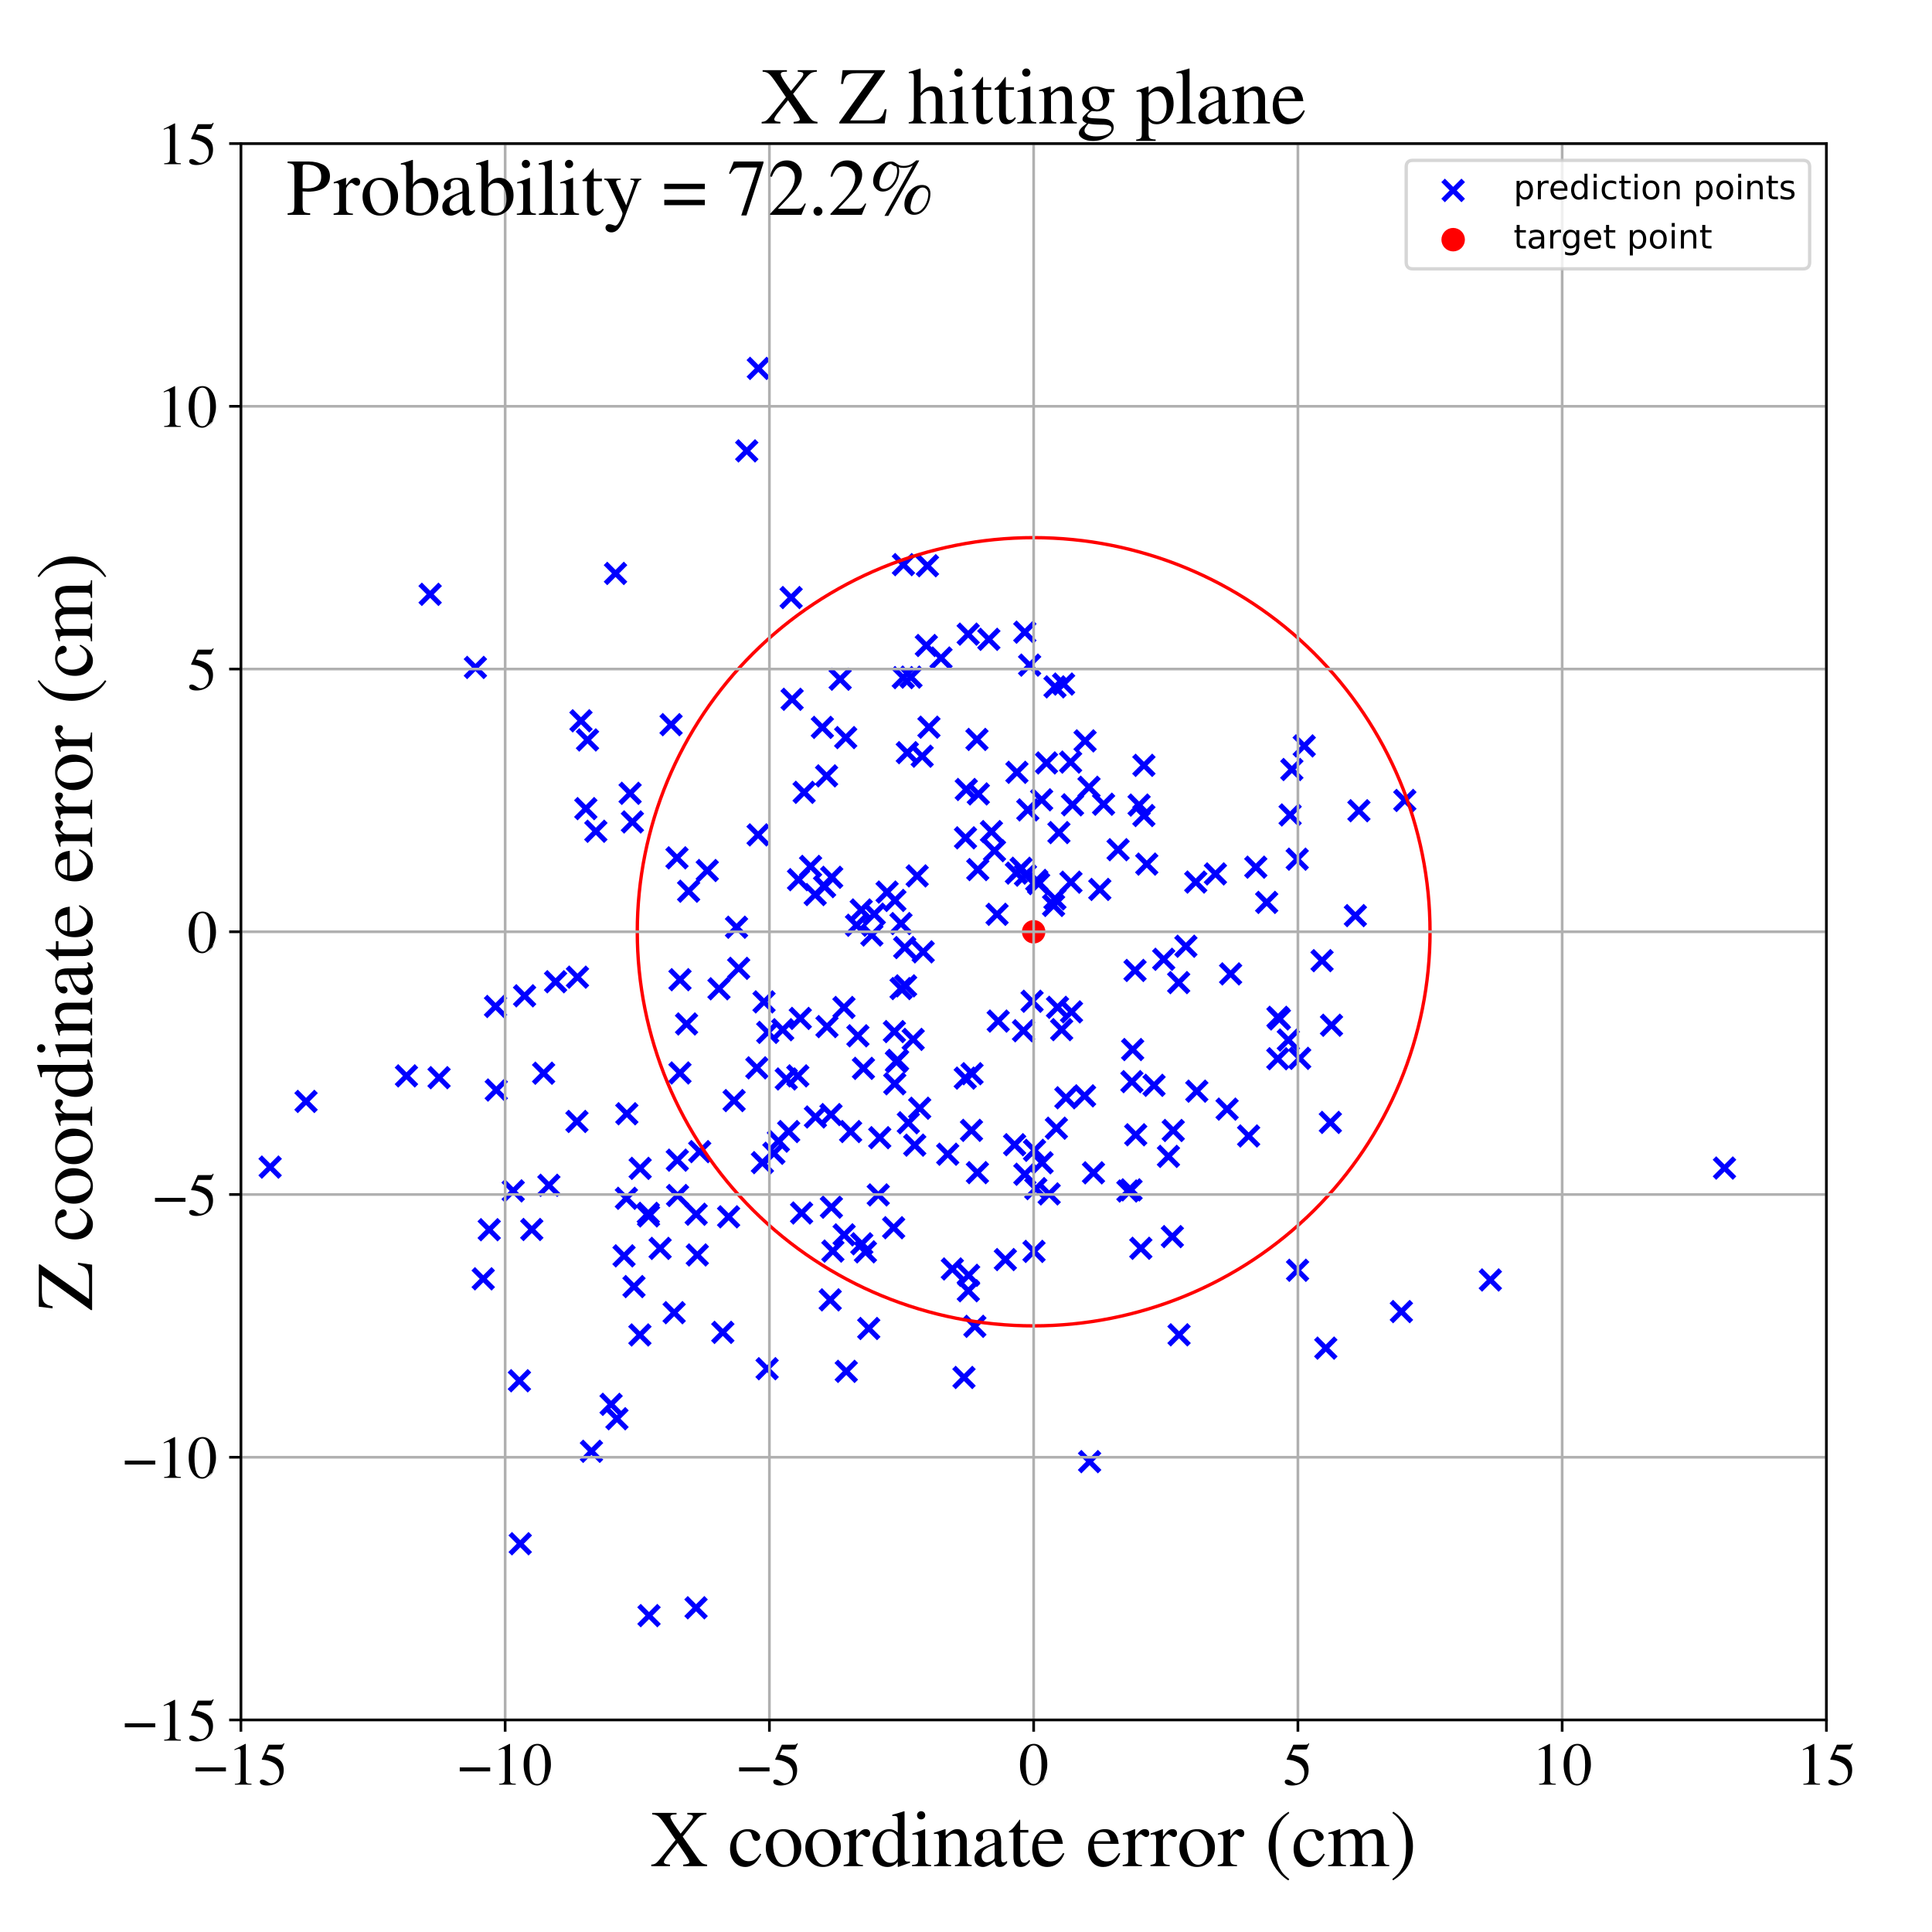 <?xml version="1.0" encoding="utf-8" standalone="no"?>
<!DOCTYPE svg PUBLIC "-//W3C//DTD SVG 1.1//EN"
  "http://www.w3.org/Graphics/SVG/1.1/DTD/svg11.dtd">
<!-- Created with matplotlib (https://matplotlib.org/) -->
<svg height="576pt" version="1.1" viewBox="0 0 576 576" width="576pt" xmlns="http://www.w3.org/2000/svg" xmlns:xlink="http://www.w3.org/1999/xlink">
 <defs>
  <style type="text/css">
*{stroke-linecap:butt;stroke-linejoin:round;}
  </style>
 </defs>
 <g id="figure_1">
  <g id="patch_1">
   <path d="M 0 576 
L 576 576 
L 576 0 
L 0 0 
z
" style="fill:#ffffff;"/>
  </g>
  <g id="axes_1">
   <g id="patch_2">
    <path d="M 71.822 512.784 
L 544.52 512.784 
L 544.52 42.802 
L 71.822 42.802 
z
" style="fill:#ffffff;"/>
   </g>
   <g id="PathCollection_1">
    <defs>
     <path d="M -3 3 
L 3 -3 
M -3 -3 
L 3 3 
" id="m6313ae4e7f" style="stroke:#0000ff;stroke-width:1.5;"/>
    </defs>
    <g clip-path="url(#paf2ae71758)">
     <use style="fill:#0000ff;stroke:#0000ff;stroke-width:1.5;" x="269.349" xlink:href="#m6313ae4e7f" y="168.338"/>
     <use style="fill:#0000ff;stroke:#0000ff;stroke-width:1.5;" x="232.07" xlink:href="#m6313ae4e7f" y="340.221"/>
     <use style="fill:#0000ff;stroke:#0000ff;stroke-width:1.5;" x="340.123" xlink:href="#m6313ae4e7f" y="372.159"/>
     <use style="fill:#0000ff;stroke:#0000ff;stroke-width:1.5;" x="156.4" xlink:href="#m6313ae4e7f" y="296.886"/>
     <use style="fill:#0000ff;stroke:#0000ff;stroke-width:1.5;" x="386.749" xlink:href="#m6313ae4e7f" y="256.153"/>
     <use style="fill:#0000ff;stroke:#0000ff;stroke-width:1.5;" x="219.588" xlink:href="#m6313ae4e7f" y="276.442"/>
     <use style="fill:#0000ff;stroke:#0000ff;stroke-width:1.5;" x="271.595" xlink:href="#m6313ae4e7f" y="201.876"/>
     <use style="fill:#0000ff;stroke:#0000ff;stroke-width:1.5;" x="153.009" xlink:href="#m6313ae4e7f" y="355.046"/>
     <use style="fill:#0000ff;stroke:#0000ff;stroke-width:1.5;" x="324.851" xlink:href="#m6313ae4e7f" y="435.766"/>
     <use style="fill:#0000ff;stroke:#0000ff;stroke-width:1.5;" x="266.802" xlink:href="#m6313ae4e7f" y="268.453"/>
     <use style="fill:#0000ff;stroke:#0000ff;stroke-width:1.5;" x="238.597" xlink:href="#m6313ae4e7f" y="303.629"/>
     <use style="fill:#0000ff;stroke:#0000ff;stroke-width:1.5;" x="172.007" xlink:href="#m6313ae4e7f" y="334.348"/>
     <use style="fill:#0000ff;stroke:#0000ff;stroke-width:1.5;" x="226.092" xlink:href="#m6313ae4e7f" y="109.834"/>
     <use style="fill:#0000ff;stroke:#0000ff;stroke-width:1.5;" x="377.642" xlink:href="#m6313ae4e7f" y="269.038"/>
     <use style="fill:#0000ff;stroke:#0000ff;stroke-width:1.5;" x="337.461" xlink:href="#m6313ae4e7f" y="322.478"/>
     <use style="fill:#0000ff;stroke:#0000ff;stroke-width:1.5;" x="273.443" xlink:href="#m6313ae4e7f" y="261.14"/>
     <use style="fill:#0000ff;stroke:#0000ff;stroke-width:1.5;" x="305.548" xlink:href="#m6313ae4e7f" y="350.084"/>
     <use style="fill:#0000ff;stroke:#0000ff;stroke-width:1.5;" x="324.67" xlink:href="#m6313ae4e7f" y="234.711"/>
     <use style="fill:#0000ff;stroke:#0000ff;stroke-width:1.5;" x="163.642" xlink:href="#m6313ae4e7f" y="353.372"/>
     <use style="fill:#0000ff;stroke:#0000ff;stroke-width:1.5;" x="268.618" xlink:href="#m6313ae4e7f" y="275.35"/>
     <use style="fill:#0000ff;stroke:#0000ff;stroke-width:1.5;" x="256.935" xlink:href="#m6313ae4e7f" y="370.82"/>
     <use style="fill:#0000ff;stroke:#0000ff;stroke-width:1.5;" x="288.697" xlink:href="#m6313ae4e7f" y="384.82"/>
     <use style="fill:#0000ff;stroke:#0000ff;stroke-width:1.5;" x="314.109" xlink:href="#m6313ae4e7f" y="269.943"/>
     <use style="fill:#0000ff;stroke:#0000ff;stroke-width:1.5;" x="276.179" xlink:href="#m6313ae4e7f" y="192.448"/>
     <use style="fill:#0000ff;stroke:#0000ff;stroke-width:1.5;" x="176.332" xlink:href="#m6313ae4e7f" y="432.684"/>
     <use style="fill:#0000ff;stroke:#0000ff;stroke-width:1.5;" x="201.935" xlink:href="#m6313ae4e7f" y="345.889"/>
     <use style="fill:#0000ff;stroke:#0000ff;stroke-width:1.5;" x="336.266" xlink:href="#m6313ae4e7f" y="355.085"/>
     <use style="fill:#0000ff;stroke:#0000ff;stroke-width:1.5;" x="235.136" xlink:href="#m6313ae4e7f" y="337.357"/>
     <use style="fill:#0000ff;stroke:#0000ff;stroke-width:1.5;" x="259.933" xlink:href="#m6313ae4e7f" y="278.769"/>
     <use style="fill:#0000ff;stroke:#0000ff;stroke-width:1.5;" x="218.863" xlink:href="#m6313ae4e7f" y="328.124"/>
     <use style="fill:#0000ff;stroke:#0000ff;stroke-width:1.5;" x="239.74" xlink:href="#m6313ae4e7f" y="236.225"/>
     <use style="fill:#0000ff;stroke:#0000ff;stroke-width:1.5;" x="276.508" xlink:href="#m6313ae4e7f" y="168.666"/>
     <use style="fill:#0000ff;stroke:#0000ff;stroke-width:1.5;" x="269.299" xlink:href="#m6313ae4e7f" y="202.027"/>
     <use style="fill:#0000ff;stroke:#0000ff;stroke-width:1.5;" x="266.653" xlink:href="#m6313ae4e7f" y="307.554"/>
     <use style="fill:#0000ff;stroke:#0000ff;stroke-width:1.5;" x="236.161" xlink:href="#m6313ae4e7f" y="208.484"/>
     <use style="fill:#0000ff;stroke:#0000ff;stroke-width:1.5;" x="319.759" xlink:href="#m6313ae4e7f" y="239.943"/>
     <use style="fill:#0000ff;stroke:#0000ff;stroke-width:1.5;" x="315.28" xlink:href="#m6313ae4e7f" y="300.324"/>
     <use style="fill:#0000ff;stroke:#0000ff;stroke-width:1.5;" x="247.517" xlink:href="#m6313ae4e7f" y="387.534"/>
     <use style="fill:#0000ff;stroke:#0000ff;stroke-width:1.5;" x="222.63" xlink:href="#m6313ae4e7f" y="134.421"/>
     <use style="fill:#0000ff;stroke:#0000ff;stroke-width:1.5;" x="147.735" xlink:href="#m6313ae4e7f" y="300.066"/>
     <use style="fill:#0000ff;stroke:#0000ff;stroke-width:1.5;" x="314.949" xlink:href="#m6313ae4e7f" y="336.357"/>
     <use style="fill:#0000ff;stroke:#0000ff;stroke-width:1.5;" x="276.951" xlink:href="#m6313ae4e7f" y="216.801"/>
     <use style="fill:#0000ff;stroke:#0000ff;stroke-width:1.5;" x="264.476" xlink:href="#m6313ae4e7f" y="265.965"/>
     <use style="fill:#0000ff;stroke:#0000ff;stroke-width:1.5;" x="295.587" xlink:href="#m6313ae4e7f" y="247.927"/>
     <use style="fill:#0000ff;stroke:#0000ff;stroke-width:1.5;" x="210.865" xlink:href="#m6313ae4e7f" y="259.536"/>
     <use style="fill:#0000ff;stroke:#0000ff;stroke-width:1.5;" x="202.004" xlink:href="#m6313ae4e7f" y="356.422"/>
     <use style="fill:#0000ff;stroke:#0000ff;stroke-width:1.5;" x="228.89" xlink:href="#m6313ae4e7f" y="307.791"/>
     <use style="fill:#0000ff;stroke:#0000ff;stroke-width:1.5;" x="396.631" xlink:href="#m6313ae4e7f" y="334.633"/>
     <use style="fill:#0000ff;stroke:#0000ff;stroke-width:1.5;" x="200.986" xlink:href="#m6313ae4e7f" y="391.358"/>
     <use style="fill:#0000ff;stroke:#0000ff;stroke-width:1.5;" x="275.24" xlink:href="#m6313ae4e7f" y="283.782"/>
     <use style="fill:#0000ff;stroke:#0000ff;stroke-width:1.5;" x="257.423" xlink:href="#m6313ae4e7f" y="318.517"/>
     <use style="fill:#0000ff;stroke:#0000ff;stroke-width:1.5;" x="353.558" xlink:href="#m6313ae4e7f" y="282.11"/>
     <use style="fill:#0000ff;stroke:#0000ff;stroke-width:1.5;" x="305.535" xlink:href="#m6313ae4e7f" y="188.471"/>
     <use style="fill:#0000ff;stroke:#0000ff;stroke-width:1.5;" x="186.749" xlink:href="#m6313ae4e7f" y="357.259"/>
     <use style="fill:#0000ff;stroke:#0000ff;stroke-width:1.5;" x="274.194" xlink:href="#m6313ae4e7f" y="330.404"/>
     <use style="fill:#0000ff;stroke:#0000ff;stroke-width:1.5;" x="193.353" xlink:href="#m6313ae4e7f" y="362.508"/>
     <use style="fill:#0000ff;stroke:#0000ff;stroke-width:1.5;" x="351.517" xlink:href="#m6313ae4e7f" y="397.956"/>
     <use style="fill:#0000ff;stroke:#0000ff;stroke-width:1.5;" x="251.611" xlink:href="#m6313ae4e7f" y="300.368"/>
     <use style="fill:#0000ff;stroke:#0000ff;stroke-width:1.5;" x="183.509" xlink:href="#m6313ae4e7f" y="170.963"/>
     <use style="fill:#0000ff;stroke:#0000ff;stroke-width:1.5;" x="349.524" xlink:href="#m6313ae4e7f" y="368.678"/>
     <use style="fill:#0000ff;stroke:#0000ff;stroke-width:1.5;" x="266.763" xlink:href="#m6313ae4e7f" y="323.112"/>
     <use style="fill:#0000ff;stroke:#0000ff;stroke-width:1.5;" x="329.014" xlink:href="#m6313ae4e7f" y="239.769"/>
     <use style="fill:#0000ff;stroke:#0000ff;stroke-width:1.5;" x="247.961" xlink:href="#m6313ae4e7f" y="261.561"/>
     <use style="fill:#0000ff;stroke:#0000ff;stroke-width:1.5;" x="227.783" xlink:href="#m6313ae4e7f" y="298.695"/>
     <use style="fill:#0000ff;stroke:#0000ff;stroke-width:1.5;" x="208.61" xlink:href="#m6313ae4e7f" y="343.345"/>
     <use style="fill:#0000ff;stroke:#0000ff;stroke-width:1.5;" x="91.243" xlink:href="#m6313ae4e7f" y="328.374"/>
     <use style="fill:#0000ff;stroke:#0000ff;stroke-width:1.5;" x="144.072" xlink:href="#m6313ae4e7f" y="381.264"/>
     <use style="fill:#0000ff;stroke:#0000ff;stroke-width:1.5;" x="186.049" xlink:href="#m6313ae4e7f" y="374.414"/>
     <use style="fill:#0000ff;stroke:#0000ff;stroke-width:1.5;" x="243.037" xlink:href="#m6313ae4e7f" y="266.703"/>
     <use style="fill:#0000ff;stroke:#0000ff;stroke-width:1.5;" x="187.86" xlink:href="#m6313ae4e7f" y="236.517"/>
     <use style="fill:#0000ff;stroke:#0000ff;stroke-width:1.5;" x="190.855" xlink:href="#m6313ae4e7f" y="348.33"/>
     <use style="fill:#0000ff;stroke:#0000ff;stroke-width:1.5;" x="291.672" xlink:href="#m6313ae4e7f" y="236.694"/>
     <use style="fill:#0000ff;stroke:#0000ff;stroke-width:1.5;" x="310.684" xlink:href="#m6313ae4e7f" y="346.66"/>
     <use style="fill:#0000ff;stroke:#0000ff;stroke-width:1.5;" x="238.987" xlink:href="#m6313ae4e7f" y="361.64"/>
     <use style="fill:#0000ff;stroke:#0000ff;stroke-width:1.5;" x="326.007" xlink:href="#m6313ae4e7f" y="349.662"/>
     <use style="fill:#0000ff;stroke:#0000ff;stroke-width:1.5;" x="121.181" xlink:href="#m6313ae4e7f" y="320.759"/>
     <use style="fill:#0000ff;stroke:#0000ff;stroke-width:1.5;" x="287.395" xlink:href="#m6313ae4e7f" y="410.674"/>
     <use style="fill:#0000ff;stroke:#0000ff;stroke-width:1.5;" x="245.177" xlink:href="#m6313ae4e7f" y="216.862"/>
     <use style="fill:#0000ff;stroke:#0000ff;stroke-width:1.5;" x="256.768" xlink:href="#m6313ae4e7f" y="271.293"/>
     <use style="fill:#0000ff;stroke:#0000ff;stroke-width:1.5;" x="311.997" xlink:href="#m6313ae4e7f" y="227.458"/>
     <use style="fill:#0000ff;stroke:#0000ff;stroke-width:1.5;" x="314.513" xlink:href="#m6313ae4e7f" y="267.991"/>
     <use style="fill:#0000ff;stroke:#0000ff;stroke-width:1.5;" x="258.019" xlink:href="#m6313ae4e7f" y="373.218"/>
     <use style="fill:#0000ff;stroke:#0000ff;stroke-width:1.5;" x="308.276" xlink:href="#m6313ae4e7f" y="373.088"/>
     <use style="fill:#0000ff;stroke:#0000ff;stroke-width:1.5;" x="274.939" xlink:href="#m6313ae4e7f" y="225.452"/>
     <use style="fill:#0000ff;stroke:#0000ff;stroke-width:1.5;" x="174.661" xlink:href="#m6313ae4e7f" y="241.081"/>
     <use style="fill:#0000ff;stroke:#0000ff;stroke-width:1.5;" x="323.501" xlink:href="#m6313ae4e7f" y="220.883"/>
     <use style="fill:#0000ff;stroke:#0000ff;stroke-width:1.5;" x="315.703" xlink:href="#m6313ae4e7f" y="248.225"/>
     <use style="fill:#0000ff;stroke:#0000ff;stroke-width:1.5;" x="287.781" xlink:href="#m6313ae4e7f" y="321.425"/>
     <use style="fill:#0000ff;stroke:#0000ff;stroke-width:1.5;" x="381.003" xlink:href="#m6313ae4e7f" y="303.3"/>
     <use style="fill:#0000ff;stroke:#0000ff;stroke-width:1.5;" x="269.721" xlink:href="#m6313ae4e7f" y="282.509"/>
     <use style="fill:#0000ff;stroke:#0000ff;stroke-width:1.5;" x="339.603" xlink:href="#m6313ae4e7f" y="240.021"/>
     <use style="fill:#0000ff;stroke:#0000ff;stroke-width:1.5;" x="255.359" xlink:href="#m6313ae4e7f" y="275.849"/>
     <use style="fill:#0000ff;stroke:#0000ff;stroke-width:1.5;" x="306.429" xlink:href="#m6313ae4e7f" y="241.463"/>
     <use style="fill:#0000ff;stroke:#0000ff;stroke-width:1.5;" x="128.243" xlink:href="#m6313ae4e7f" y="177.19"/>
     <use style="fill:#0000ff;stroke:#0000ff;stroke-width:1.5;" x="348.356" xlink:href="#m6313ae4e7f" y="344.758"/>
     <use style="fill:#0000ff;stroke:#0000ff;stroke-width:1.5;" x="366.891" xlink:href="#m6313ae4e7f" y="290.356"/>
     <use style="fill:#0000ff;stroke:#0000ff;stroke-width:1.5;" x="294.811" xlink:href="#m6313ae4e7f" y="190.606"/>
     <use style="fill:#0000ff;stroke:#0000ff;stroke-width:1.5;" x="388.84" xlink:href="#m6313ae4e7f" y="222.381"/>
     <use style="fill:#0000ff;stroke:#0000ff;stroke-width:1.5;" x="272.255" xlink:href="#m6313ae4e7f" y="309.88"/>
     <use style="fill:#0000ff;stroke:#0000ff;stroke-width:1.5;" x="233.347" xlink:href="#m6313ae4e7f" y="306.997"/>
     <use style="fill:#0000ff;stroke:#0000ff;stroke-width:1.5;" x="147.955" xlink:href="#m6313ae4e7f" y="324.977"/>
     <use style="fill:#0000ff;stroke:#0000ff;stroke-width:1.5;" x="290.636" xlink:href="#m6313ae4e7f" y="395.427"/>
     <use style="fill:#0000ff;stroke:#0000ff;stroke-width:1.5;" x="237.86" xlink:href="#m6313ae4e7f" y="320.758"/>
     <use style="fill:#0000ff;stroke:#0000ff;stroke-width:1.5;" x="288.083" xlink:href="#m6313ae4e7f" y="235.377"/>
     <use style="fill:#0000ff;stroke:#0000ff;stroke-width:1.5;" x="309.652" xlink:href="#m6313ae4e7f" y="263.435"/>
     <use style="fill:#0000ff;stroke:#0000ff;stroke-width:1.5;" x="327.892" xlink:href="#m6313ae4e7f" y="265.17"/>
     <use style="fill:#0000ff;stroke:#0000ff;stroke-width:1.5;" x="215.495" xlink:href="#m6313ae4e7f" y="397.229"/>
     <use style="fill:#0000ff;stroke:#0000ff;stroke-width:1.5;" x="158.543" xlink:href="#m6313ae4e7f" y="366.555"/>
     <use style="fill:#0000ff;stroke:#0000ff;stroke-width:1.5;" x="374.4" xlink:href="#m6313ae4e7f" y="258.536"/>
     <use style="fill:#0000ff;stroke:#0000ff;stroke-width:1.5;" x="207.555" xlink:href="#m6313ae4e7f" y="362.008"/>
     <use style="fill:#0000ff;stroke:#0000ff;stroke-width:1.5;" x="319.454" xlink:href="#m6313ae4e7f" y="301.679"/>
     <use style="fill:#0000ff;stroke:#0000ff;stroke-width:1.5;" x="341.03" xlink:href="#m6313ae4e7f" y="243.14"/>
     <use style="fill:#0000ff;stroke:#0000ff;stroke-width:1.5;" x="346.943" xlink:href="#m6313ae4e7f" y="286.001"/>
     <use style="fill:#0000ff;stroke:#0000ff;stroke-width:1.5;" x="384.63" xlink:href="#m6313ae4e7f" y="242.965"/>
     <use style="fill:#0000ff;stroke:#0000ff;stroke-width:1.5;" x="396.973" xlink:href="#m6313ae4e7f" y="305.664"/>
     <use style="fill:#0000ff;stroke:#0000ff;stroke-width:1.5;" x="253.597" xlink:href="#m6313ae4e7f" y="337.357"/>
     <use style="fill:#0000ff;stroke:#0000ff;stroke-width:1.5;" x="266.428" xlink:href="#m6313ae4e7f" y="366.031"/>
     <use style="fill:#0000ff;stroke:#0000ff;stroke-width:1.5;" x="234.413" xlink:href="#m6313ae4e7f" y="321.681"/>
     <use style="fill:#0000ff;stroke:#0000ff;stroke-width:1.5;" x="141.74" xlink:href="#m6313ae4e7f" y="198.987"/>
     <use style="fill:#0000ff;stroke:#0000ff;stroke-width:1.5;" x="80.54" xlink:href="#m6313ae4e7f" y="347.958"/>
     <use style="fill:#0000ff;stroke:#0000ff;stroke-width:1.5;" x="196.804" xlink:href="#m6313ae4e7f" y="372.191"/>
     <use style="fill:#0000ff;stroke:#0000ff;stroke-width:1.5;" x="205.302" xlink:href="#m6313ae4e7f" y="265.701"/>
     <use style="fill:#0000ff;stroke:#0000ff;stroke-width:1.5;" x="207.518" xlink:href="#m6313ae4e7f" y="479.339"/>
     <use style="fill:#0000ff;stroke:#0000ff;stroke-width:1.5;" x="245.839" xlink:href="#m6313ae4e7f" y="264.334"/>
     <use style="fill:#0000ff;stroke:#0000ff;stroke-width:1.5;" x="175.158" xlink:href="#m6313ae4e7f" y="220.606"/>
     <use style="fill:#0000ff;stroke:#0000ff;stroke-width:1.5;" x="337.685" xlink:href="#m6313ae4e7f" y="312.909"/>
     <use style="fill:#0000ff;stroke:#0000ff;stroke-width:1.5;" x="418.826" xlink:href="#m6313ae4e7f" y="238.644"/>
     <use style="fill:#0000ff;stroke:#0000ff;stroke-width:1.5;" x="246.551" xlink:href="#m6313ae4e7f" y="306.068"/>
     <use style="fill:#0000ff;stroke:#0000ff;stroke-width:1.5;" x="365.837" xlink:href="#m6313ae4e7f" y="330.671"/>
     <use style="fill:#0000ff;stroke:#0000ff;stroke-width:1.5;" x="226.017" xlink:href="#m6313ae4e7f" y="248.909"/>
     <use style="fill:#0000ff;stroke:#0000ff;stroke-width:1.5;" x="255.774" xlink:href="#m6313ae4e7f" y="308.813"/>
     <use style="fill:#0000ff;stroke:#0000ff;stroke-width:1.5;" x="309.083" xlink:href="#m6313ae4e7f" y="262.48"/>
     <use style="fill:#0000ff;stroke:#0000ff;stroke-width:1.5;" x="303.027" xlink:href="#m6313ae4e7f" y="260.302"/>
     <use style="fill:#0000ff;stroke:#0000ff;stroke-width:1.5;" x="193.279" xlink:href="#m6313ae4e7f" y="361.738"/>
     <use style="fill:#0000ff;stroke:#0000ff;stroke-width:1.5;" x="228.702" xlink:href="#m6313ae4e7f" y="408.062"/>
     <use style="fill:#0000ff;stroke:#0000ff;stroke-width:1.5;" x="356.499" xlink:href="#m6313ae4e7f" y="262.976"/>
     <use style="fill:#0000ff;stroke:#0000ff;stroke-width:1.5;" x="270.809" xlink:href="#m6313ae4e7f" y="334.737"/>
     <use style="fill:#0000ff;stroke:#0000ff;stroke-width:1.5;" x="207.891" xlink:href="#m6313ae4e7f" y="374.146"/>
     <use style="fill:#0000ff;stroke:#0000ff;stroke-width:1.5;" x="227.302" xlink:href="#m6313ae4e7f" y="346.623"/>
     <use style="fill:#0000ff;stroke:#0000ff;stroke-width:1.5;" x="280.548" xlink:href="#m6313ae4e7f" y="196.179"/>
     <use style="fill:#0000ff;stroke:#0000ff;stroke-width:1.5;" x="162.075" xlink:href="#m6313ae4e7f" y="319.966"/>
     <use style="fill:#0000ff;stroke:#0000ff;stroke-width:1.5;" x="312.795" xlink:href="#m6313ae4e7f" y="355.948"/>
     <use style="fill:#0000ff;stroke:#0000ff;stroke-width:1.5;" x="305.729" xlink:href="#m6313ae4e7f" y="260.922"/>
     <use style="fill:#0000ff;stroke:#0000ff;stroke-width:1.5;" x="394.155" xlink:href="#m6313ae4e7f" y="286.408"/>
     <use style="fill:#0000ff;stroke:#0000ff;stroke-width:1.5;" x="395.267" xlink:href="#m6313ae4e7f" y="401.928"/>
     <use style="fill:#0000ff;stroke:#0000ff;stroke-width:1.5;" x="165.641" xlink:href="#m6313ae4e7f" y="292.693"/>
     <use style="fill:#0000ff;stroke:#0000ff;stroke-width:1.5;" x="173.208" xlink:href="#m6313ae4e7f" y="214.896"/>
     <use style="fill:#0000ff;stroke:#0000ff;stroke-width:1.5;" x="201.835" xlink:href="#m6313ae4e7f" y="255.756"/>
     <use style="fill:#0000ff;stroke:#0000ff;stroke-width:1.5;" x="225.648" xlink:href="#m6313ae4e7f" y="318.364"/>
     <use style="fill:#0000ff;stroke:#0000ff;stroke-width:1.5;" x="251.665" xlink:href="#m6313ae4e7f" y="368.157"/>
     <use style="fill:#0000ff;stroke:#0000ff;stroke-width:1.5;" x="272.716" xlink:href="#m6313ae4e7f" y="341.409"/>
     <use style="fill:#0000ff;stroke:#0000ff;stroke-width:1.5;" x="288.779" xlink:href="#m6313ae4e7f" y="380.215"/>
     <use style="fill:#0000ff;stroke:#0000ff;stroke-width:1.5;" x="189.015" xlink:href="#m6313ae4e7f" y="383.577"/>
     <use style="fill:#0000ff;stroke:#0000ff;stroke-width:1.5;" x="248.311" xlink:href="#m6313ae4e7f" y="372.995"/>
     <use style="fill:#0000ff;stroke:#0000ff;stroke-width:1.5;" x="297.606" xlink:href="#m6313ae4e7f" y="304.422"/>
     <use style="fill:#0000ff;stroke:#0000ff;stroke-width:1.5;" x="154.858" xlink:href="#m6313ae4e7f" y="411.656"/>
     <use style="fill:#0000ff;stroke:#0000ff;stroke-width:1.5;" x="200.073" xlink:href="#m6313ae4e7f" y="216.047"/>
     <use style="fill:#0000ff;stroke:#0000ff;stroke-width:1.5;" x="155.106" xlink:href="#m6313ae4e7f" y="460.247"/>
     <use style="fill:#0000ff;stroke:#0000ff;stroke-width:1.5;" x="130.9" xlink:href="#m6313ae4e7f" y="321.297"/>
     <use style="fill:#0000ff;stroke:#0000ff;stroke-width:1.5;" x="241.666" xlink:href="#m6313ae4e7f" y="258.307"/>
     <use style="fill:#0000ff;stroke:#0000ff;stroke-width:1.5;" x="381.437" xlink:href="#m6313ae4e7f" y="303.787"/>
     <use style="fill:#0000ff;stroke:#0000ff;stroke-width:1.5;" x="308.809" xlink:href="#m6313ae4e7f" y="354.375"/>
     <use style="fill:#0000ff;stroke:#0000ff;stroke-width:1.5;" x="289.635" xlink:href="#m6313ae4e7f" y="337.004"/>
     <use style="fill:#0000ff;stroke:#0000ff;stroke-width:1.5;" x="351.406" xlink:href="#m6313ae4e7f" y="292.947"/>
     <use style="fill:#0000ff;stroke:#0000ff;stroke-width:1.5;" x="514.137" xlink:href="#m6313ae4e7f" y="348.242"/>
     <use style="fill:#0000ff;stroke:#0000ff;stroke-width:1.5;" x="380.957" xlink:href="#m6313ae4e7f" y="315.652"/>
     <use style="fill:#0000ff;stroke:#0000ff;stroke-width:1.5;" x="291.266" xlink:href="#m6313ae4e7f" y="220.451"/>
     <use style="fill:#0000ff;stroke:#0000ff;stroke-width:1.5;" x="202.73" xlink:href="#m6313ae4e7f" y="292.083"/>
     <use style="fill:#0000ff;stroke:#0000ff;stroke-width:1.5;" x="338.395" xlink:href="#m6313ae4e7f" y="289.325"/>
     <use style="fill:#0000ff;stroke:#0000ff;stroke-width:1.5;" x="305.142" xlink:href="#m6313ae4e7f" y="307.298"/>
     <use style="fill:#0000ff;stroke:#0000ff;stroke-width:1.5;" x="385.145" xlink:href="#m6313ae4e7f" y="229.418"/>
     <use style="fill:#0000ff;stroke:#0000ff;stroke-width:1.5;" x="288.652" xlink:href="#m6313ae4e7f" y="189.06"/>
     <use style="fill:#0000ff;stroke:#0000ff;stroke-width:1.5;" x="186.883" xlink:href="#m6313ae4e7f" y="332.052"/>
     <use style="fill:#0000ff;stroke:#0000ff;stroke-width:1.5;" x="316.521" xlink:href="#m6313ae4e7f" y="306.975"/>
     <use style="fill:#0000ff;stroke:#0000ff;stroke-width:1.5;" x="338.599" xlink:href="#m6313ae4e7f" y="338.319"/>
     <use style="fill:#0000ff;stroke:#0000ff;stroke-width:1.5;" x="247.87" xlink:href="#m6313ae4e7f" y="359.912"/>
     <use style="fill:#0000ff;stroke:#0000ff;stroke-width:1.5;" x="319.186" xlink:href="#m6313ae4e7f" y="227.21"/>
     <use style="fill:#0000ff;stroke:#0000ff;stroke-width:1.5;" x="384.098" xlink:href="#m6313ae4e7f" y="310.076"/>
     <use style="fill:#0000ff;stroke:#0000ff;stroke-width:1.5;" x="289.792" xlink:href="#m6313ae4e7f" y="320.11"/>
     <use style="fill:#0000ff;stroke:#0000ff;stroke-width:1.5;" x="235.865" xlink:href="#m6313ae4e7f" y="178.151"/>
     <use style="fill:#0000ff;stroke:#0000ff;stroke-width:1.5;" x="42.37" xlink:href="#m6313ae4e7f" y="315.058"/>
     <use style="fill:#0000ff;stroke:#0000ff;stroke-width:1.5;" x="283.928" xlink:href="#m6313ae4e7f" y="378.324"/>
     <use style="fill:#0000ff;stroke:#0000ff;stroke-width:1.5;" x="238.071" xlink:href="#m6313ae4e7f" y="262.261"/>
     <use style="fill:#0000ff;stroke:#0000ff;stroke-width:1.5;" x="387.482" xlink:href="#m6313ae4e7f" y="315.531"/>
     <use style="fill:#0000ff;stroke:#0000ff;stroke-width:1.5;" x="306.965" xlink:href="#m6313ae4e7f" y="198.294"/>
     <use style="fill:#0000ff;stroke:#0000ff;stroke-width:1.5;" x="267.6" xlink:href="#m6313ae4e7f" y="316.124"/>
     <use style="fill:#0000ff;stroke:#0000ff;stroke-width:1.5;" x="230.729" xlink:href="#m6313ae4e7f" y="343.835"/>
     <use style="fill:#0000ff;stroke:#0000ff;stroke-width:1.5;" x="341.037" xlink:href="#m6313ae4e7f" y="228.176"/>
     <use style="fill:#0000ff;stroke:#0000ff;stroke-width:1.5;" x="291.513" xlink:href="#m6313ae4e7f" y="259.254"/>
     <use style="fill:#0000ff;stroke:#0000ff;stroke-width:1.5;" x="214.355" xlink:href="#m6313ae4e7f" y="294.796"/>
     <use style="fill:#0000ff;stroke:#0000ff;stroke-width:1.5;" x="405.141" xlink:href="#m6313ae4e7f" y="241.707"/>
     <use style="fill:#0000ff;stroke:#0000ff;stroke-width:1.5;" x="333.343" xlink:href="#m6313ae4e7f" y="253.327"/>
     <use style="fill:#0000ff;stroke:#0000ff;stroke-width:1.5;" x="319.292" xlink:href="#m6313ae4e7f" y="263.014"/>
     <use style="fill:#0000ff;stroke:#0000ff;stroke-width:1.5;" x="268.646" xlink:href="#m6313ae4e7f" y="294.731"/>
     <use style="fill:#0000ff;stroke:#0000ff;stroke-width:1.5;" x="362.363" xlink:href="#m6313ae4e7f" y="260.544"/>
     <use style="fill:#0000ff;stroke:#0000ff;stroke-width:1.5;" x="246.435" xlink:href="#m6313ae4e7f" y="231.318"/>
     <use style="fill:#0000ff;stroke:#0000ff;stroke-width:1.5;" x="282.548" xlink:href="#m6313ae4e7f" y="344.116"/>
     <use style="fill:#0000ff;stroke:#0000ff;stroke-width:1.5;" x="356.813" xlink:href="#m6313ae4e7f" y="325.315"/>
     <use style="fill:#0000ff;stroke:#0000ff;stroke-width:1.5;" x="296.502" xlink:href="#m6313ae4e7f" y="253.631"/>
     <use style="fill:#0000ff;stroke:#0000ff;stroke-width:1.5;" x="261.838" xlink:href="#m6313ae4e7f" y="356.248"/>
     <use style="fill:#0000ff;stroke:#0000ff;stroke-width:1.5;" x="304.441" xlink:href="#m6313ae4e7f" y="258.86"/>
     <use style="fill:#0000ff;stroke:#0000ff;stroke-width:1.5;" x="243.109" xlink:href="#m6313ae4e7f" y="333.016"/>
     <use style="fill:#0000ff;stroke:#0000ff;stroke-width:1.5;" x="217.225" xlink:href="#m6313ae4e7f" y="362.777"/>
     <use style="fill:#0000ff;stroke:#0000ff;stroke-width:1.5;" x="66.952" xlink:href="#m6313ae4e7f" y="347.966"/>
     <use style="fill:#0000ff;stroke:#0000ff;stroke-width:1.5;" x="307.7" xlink:href="#m6313ae4e7f" y="298.511"/>
     <use style="fill:#0000ff;stroke:#0000ff;stroke-width:1.5;" x="267.249" xlink:href="#m6313ae4e7f" y="316.512"/>
     <use style="fill:#0000ff;stroke:#0000ff;stroke-width:1.5;" x="341.895" xlink:href="#m6313ae4e7f" y="257.62"/>
     <use style="fill:#0000ff;stroke:#0000ff;stroke-width:1.5;" x="417.805" xlink:href="#m6313ae4e7f" y="391.031"/>
     <use style="fill:#0000ff;stroke:#0000ff;stroke-width:1.5;" x="323.352" xlink:href="#m6313ae4e7f" y="326.713"/>
     <use style="fill:#0000ff;stroke:#0000ff;stroke-width:1.5;" x="270.506" xlink:href="#m6313ae4e7f" y="224.398"/>
     <use style="fill:#0000ff;stroke:#0000ff;stroke-width:1.5;" x="8.574" xlink:href="#m6313ae4e7f" y="397.556"/>
     <use style="fill:#0000ff;stroke:#0000ff;stroke-width:1.5;" x="259.002" xlink:href="#m6313ae4e7f" y="396.072"/>
     <use style="fill:#0000ff;stroke:#0000ff;stroke-width:1.5;" x="344.061" xlink:href="#m6313ae4e7f" y="323.574"/>
     <use style="fill:#0000ff;stroke:#0000ff;stroke-width:1.5;" x="269.994" xlink:href="#m6313ae4e7f" y="293.92"/>
     <use style="fill:#0000ff;stroke:#0000ff;stroke-width:1.5;" x="404.089" xlink:href="#m6313ae4e7f" y="272.978"/>
     <use style="fill:#0000ff;stroke:#0000ff;stroke-width:1.5;" x="308.428" xlink:href="#m6313ae4e7f" y="342.959"/>
     <use style="fill:#0000ff;stroke:#0000ff;stroke-width:1.5;" x="287.853" xlink:href="#m6313ae4e7f" y="249.791"/>
     <use style="fill:#0000ff;stroke:#0000ff;stroke-width:1.5;" x="310.553" xlink:href="#m6313ae4e7f" y="238.451"/>
     <use style="fill:#0000ff;stroke:#0000ff;stroke-width:1.5;" x="372.262" xlink:href="#m6313ae4e7f" y="338.672"/>
     <use style="fill:#0000ff;stroke:#0000ff;stroke-width:1.5;" x="303.186" xlink:href="#m6313ae4e7f" y="230.26"/>
     <use style="fill:#0000ff;stroke:#0000ff;stroke-width:1.5;" x="252.138" xlink:href="#m6313ae4e7f" y="219.905"/>
     <use style="fill:#0000ff;stroke:#0000ff;stroke-width:1.5;" x="247.748" xlink:href="#m6313ae4e7f" y="332.295"/>
     <use style="fill:#0000ff;stroke:#0000ff;stroke-width:1.5;" x="444.326" xlink:href="#m6313ae4e7f" y="381.605"/>
     <use style="fill:#0000ff;stroke:#0000ff;stroke-width:1.5;" x="302.494" xlink:href="#m6313ae4e7f" y="341.282"/>
     <use style="fill:#0000ff;stroke:#0000ff;stroke-width:1.5;" x="314.531" xlink:href="#m6313ae4e7f" y="204.781"/>
     <use style="fill:#0000ff;stroke:#0000ff;stroke-width:1.5;" x="182.187" xlink:href="#m6313ae4e7f" y="418.683"/>
     <use style="fill:#0000ff;stroke:#0000ff;stroke-width:1.5;" x="145.86" xlink:href="#m6313ae4e7f" y="366.621"/>
     <use style="fill:#0000ff;stroke:#0000ff;stroke-width:1.5;" x="349.79" xlink:href="#m6313ae4e7f" y="337.04"/>
     <use style="fill:#0000ff;stroke:#0000ff;stroke-width:1.5;" x="202.723" xlink:href="#m6313ae4e7f" y="319.891"/>
     <use style="fill:#0000ff;stroke:#0000ff;stroke-width:1.5;" x="204.691" xlink:href="#m6313ae4e7f" y="305.28"/>
     <use style="fill:#0000ff;stroke:#0000ff;stroke-width:1.5;" x="193.495" xlink:href="#m6313ae4e7f" y="481.675"/>
     <use style="fill:#0000ff;stroke:#0000ff;stroke-width:1.5;" x="337.208" xlink:href="#m6313ae4e7f" y="354.739"/>
     <use style="fill:#0000ff;stroke:#0000ff;stroke-width:1.5;" x="291.407" xlink:href="#m6313ae4e7f" y="349.607"/>
     <use style="fill:#0000ff;stroke:#0000ff;stroke-width:1.5;" x="188.541" xlink:href="#m6313ae4e7f" y="245.047"/>
     <use style="fill:#0000ff;stroke:#0000ff;stroke-width:1.5;" x="262.283" xlink:href="#m6313ae4e7f" y="339.187"/>
     <use style="fill:#0000ff;stroke:#0000ff;stroke-width:1.5;" x="172.16" xlink:href="#m6313ae4e7f" y="291.329"/>
     <use style="fill:#0000ff;stroke:#0000ff;stroke-width:1.5;" x="250.481" xlink:href="#m6313ae4e7f" y="202.5"/>
     <use style="fill:#0000ff;stroke:#0000ff;stroke-width:1.5;" x="299.735" xlink:href="#m6313ae4e7f" y="375.524"/>
     <use style="fill:#0000ff;stroke:#0000ff;stroke-width:1.5;" x="183.928" xlink:href="#m6313ae4e7f" y="422.98"/>
     <use style="fill:#0000ff;stroke:#0000ff;stroke-width:1.5;" x="177.645" xlink:href="#m6313ae4e7f" y="247.83"/>
     <use style="fill:#0000ff;stroke:#0000ff;stroke-width:1.5;" x="260.66" xlink:href="#m6313ae4e7f" y="272.535"/>
     <use style="fill:#0000ff;stroke:#0000ff;stroke-width:1.5;" x="317.778" xlink:href="#m6313ae4e7f" y="327.29"/>
     <use style="fill:#0000ff;stroke:#0000ff;stroke-width:1.5;" x="252.306" xlink:href="#m6313ae4e7f" y="408.85"/>
     <use style="fill:#0000ff;stroke:#0000ff;stroke-width:1.5;" x="190.778" xlink:href="#m6313ae4e7f" y="397.997"/>
     <use style="fill:#0000ff;stroke:#0000ff;stroke-width:1.5;" x="386.853" xlink:href="#m6313ae4e7f" y="378.718"/>
     <use style="fill:#0000ff;stroke:#0000ff;stroke-width:1.5;" x="297.258" xlink:href="#m6313ae4e7f" y="272.589"/>
     <use style="fill:#0000ff;stroke:#0000ff;stroke-width:1.5;" x="317.092" xlink:href="#m6313ae4e7f" y="203.946"/>
     <use style="fill:#0000ff;stroke:#0000ff;stroke-width:1.5;" x="220.225" xlink:href="#m6313ae4e7f" y="288.696"/>
    </g>
   </g>
   <g id="PathCollection_2">
    <defs>
     <path d="M 0 3 
C 0.796 3 1.559 2.684 2.121 2.121 
C 2.684 1.559 3 0.796 3 0 
C 3 -0.796 2.684 -1.559 2.121 -2.121 
C 1.559 -2.684 0.796 -3 0 -3 
C -0.796 -3 -1.559 -2.684 -2.121 -2.121 
C -2.684 -1.559 -3 -0.796 -3 0 
C -3 0.796 -2.684 1.559 -2.121 2.121 
C -1.559 2.684 -0.796 3 0 3 
z
" id="m2d7143cabd" style="stroke:#ff0000;"/>
    </defs>
    <g clip-path="url(#paf2ae71758)">
     <use style="fill:#ff0000;stroke:#ff0000;" x="308.171" xlink:href="#m2d7143cabd" y="277.793"/>
    </g>
   </g>
   <g id="patch_3">
    <path clip-path="url(#paf2ae71758)" d="M 308.171 395.288 
C 339.511 395.288 369.572 382.908 391.733 360.875 
C 413.894 338.841 426.346 308.953 426.346 277.793 
C 426.346 246.633 413.894 216.745 391.733 194.711 
C 369.572 172.677 339.511 160.297 308.171 160.297 
C 276.831 160.297 246.77 172.677 224.609 194.711 
C 202.448 216.745 189.997 246.633 189.997 277.793 
C 189.997 308.953 202.448 338.841 224.609 360.875 
C 246.77 382.908 276.831 395.288 308.171 395.288 
z
" style="fill:none;stroke:#ff0000;stroke-linejoin:miter;"/>
   </g>
   <g id="matplotlib.axis_1">
    <g id="xtick_1">
     <g id="line2d_1">
      <path clip-path="url(#paf2ae71758)" d="M 71.822 512.784 
L 71.822 42.802 
" style="fill:none;stroke:#b0b0b0;stroke-linecap:square;stroke-width:0.8;"/>
     </g>
     <g id="line2d_2">
      <defs>
       <path d="M 0 0 
L 0 3.5 
" id="me88be5ae9a" style="stroke:#000000;stroke-width:0.8;"/>
      </defs>
      <g>
       <use style="stroke:#000000;stroke-width:0.8;" x="71.822" xlink:href="#me88be5ae9a" y="512.784"/>
      </g>
     </g>
     <g id="text_1">
      <!-- −15 -->
      <defs>
       <path d="M 3 22 
L 3 28.594 
L 53.406 28.594 
L 53.406 22 
z
" id="FreeSerif-8722"/>
       <path d="M 18.297 59.297 
Q 16.5 59.297 11.094 57.094 
L 11.094 58.5 
L 29.094 67.594 
L 29.906 67.406 
L 29.906 7.406 
Q 29.906 3.797 31.703 2.688 
Q 33.5 1.594 39.406 1.5 
L 39.406 0 
L 11.797 0 
L 11.797 1.5 
Q 17.406 1.703 19.344 3.141 
Q 21.297 4.594 21.297 9.297 
L 21.297 54.594 
Q 21.297 59.297 18.297 59.297 
z
" id="FreeSerif-49"/>
       <path d="M 35.703 19.406 
Q 35.703 24.703 33.344 28.797 
Q 31 32.906 27.641 35.156 
Q 24.297 37.406 20.141 38.844 
Q 16 40.297 12.953 40.75 
Q 9.906 41.203 7.594 41.203 
Q 6.406 41.203 6.406 42 
Q 6.406 42.297 6.5 42.5 
L 17.406 66.203 
L 38.297 66.203 
Q 39.906 66.203 40.844 66.703 
Q 41.797 67.203 42.906 68.797 
L 43.797 68.094 
L 40 59.203 
Q 39.594 58.297 37.703 58.297 
L 18.094 58.297 
L 13.906 49.797 
Q 28.5 47.203 35.594 41.344 
Q 42.703 35.5 42.703 24.203 
Q 42.703 18.297 40.844 13.688 
Q 39 9.094 36.141 6.297 
Q 33.297 3.5 29.547 1.703 
Q 25.797 -0.094 22.344 -0.75 
Q 18.906 -1.406 15.406 -1.406 
Q 9.797 -1.406 6.5 0.25 
Q 3.203 1.906 3.203 4.797 
Q 3.203 8.5 7.5 8.5 
Q 10.297 8.5 14.75 5.391 
Q 19.203 2.297 21.797 2.297 
Q 27.703 2.297 31.703 7.25 
Q 35.703 12.203 35.703 19.406 
z
" id="FreeSerif-53"/>
      </defs>
      <g transform="translate(57.746 532.077)scale(0.18 -0.18)">
       <use xlink:href="#FreeSerif-8722"/>
       <use x="56.4" xlink:href="#FreeSerif-49"/>
       <use x="106.4" xlink:href="#FreeSerif-53"/>
      </g>
     </g>
    </g>
    <g id="xtick_2">
     <g id="line2d_3">
      <path clip-path="url(#paf2ae71758)" d="M 150.605 512.784 
L 150.605 42.802 
" style="fill:none;stroke:#b0b0b0;stroke-linecap:square;stroke-width:0.8;"/>
     </g>
     <g id="line2d_4">
      <g>
       <use style="stroke:#000000;stroke-width:0.8;" x="150.605" xlink:href="#me88be5ae9a" y="512.784"/>
      </g>
     </g>
     <g id="text_2">
      <!-- −10 -->
      <defs>
       <path d="M 47.594 17.797 
Q 35.203 -1.406 25 -1.406 
Q 14.797 -1.406 8.594 8.391 
Q 2.406 18.203 2.406 33.594 
Q 2.406 48.094 8.594 57.844 
Q 14.797 67.594 25.406 67.594 
Q 35.203 67.594 41.391 58 
Q 47.594 48.406 47.594 33 
Q 47.594 17.797 35.203 -1.406 
z
M 25.094 65 
Q 12 65 12 32.703 
Q 12 1.203 25 1.203 
Q 38 1.203 38 32.797 
Q 38 48.5 34.703 56.75 
Q 31.406 65 25.094 65 
z
" id="FreeSerif-48"/>
      </defs>
      <g transform="translate(136.529 532.077)scale(0.18 -0.18)">
       <use xlink:href="#FreeSerif-8722"/>
       <use x="56.4" xlink:href="#FreeSerif-49"/>
       <use x="106.4" xlink:href="#FreeSerif-48"/>
      </g>
     </g>
    </g>
    <g id="xtick_3">
     <g id="line2d_5">
      <path clip-path="url(#paf2ae71758)" d="M 229.388 512.784 
L 229.388 42.802 
" style="fill:none;stroke:#b0b0b0;stroke-linecap:square;stroke-width:0.8;"/>
     </g>
     <g id="line2d_6">
      <g>
       <use style="stroke:#000000;stroke-width:0.8;" x="229.388" xlink:href="#me88be5ae9a" y="512.784"/>
      </g>
     </g>
     <g id="text_3">
      <!-- −5 -->
      <g transform="translate(219.812 532.077)scale(0.18 -0.18)">
       <use xlink:href="#FreeSerif-8722"/>
       <use x="56.4" xlink:href="#FreeSerif-53"/>
      </g>
     </g>
    </g>
    <g id="xtick_4">
     <g id="line2d_7">
      <path clip-path="url(#paf2ae71758)" d="M 308.171 512.784 
L 308.171 42.802 
" style="fill:none;stroke:#b0b0b0;stroke-linecap:square;stroke-width:0.8;"/>
     </g>
     <g id="line2d_8">
      <g>
       <use style="stroke:#000000;stroke-width:0.8;" x="308.171" xlink:href="#me88be5ae9a" y="512.784"/>
      </g>
     </g>
     <g id="text_4">
      <!-- 0 -->
      <g transform="translate(303.671 532.077)scale(0.18 -0.18)">
       <use xlink:href="#FreeSerif-48"/>
      </g>
     </g>
    </g>
    <g id="xtick_5">
     <g id="line2d_9">
      <path clip-path="url(#paf2ae71758)" d="M 386.954 512.784 
L 386.954 42.802 
" style="fill:none;stroke:#b0b0b0;stroke-linecap:square;stroke-width:0.8;"/>
     </g>
     <g id="line2d_10">
      <g>
       <use style="stroke:#000000;stroke-width:0.8;" x="386.954" xlink:href="#me88be5ae9a" y="512.784"/>
      </g>
     </g>
     <g id="text_5">
      <!-- 5 -->
      <g transform="translate(382.454 532.077)scale(0.18 -0.18)">
       <use xlink:href="#FreeSerif-53"/>
      </g>
     </g>
    </g>
    <g id="xtick_6">
     <g id="line2d_11">
      <path clip-path="url(#paf2ae71758)" d="M 465.737 512.784 
L 465.737 42.802 
" style="fill:none;stroke:#b0b0b0;stroke-linecap:square;stroke-width:0.8;"/>
     </g>
     <g id="line2d_12">
      <g>
       <use style="stroke:#000000;stroke-width:0.8;" x="465.737" xlink:href="#me88be5ae9a" y="512.784"/>
      </g>
     </g>
     <g id="text_6">
      <!-- 10 -->
      <g transform="translate(456.737 532.077)scale(0.18 -0.18)">
       <use xlink:href="#FreeSerif-49"/>
       <use x="50" xlink:href="#FreeSerif-48"/>
      </g>
     </g>
    </g>
    <g id="xtick_7">
     <g id="line2d_13">
      <path clip-path="url(#paf2ae71758)" d="M 544.52 512.784 
L 544.52 42.802 
" style="fill:none;stroke:#b0b0b0;stroke-linecap:square;stroke-width:0.8;"/>
     </g>
     <g id="line2d_14">
      <g>
       <use style="stroke:#000000;stroke-width:0.8;" x="544.52" xlink:href="#me88be5ae9a" y="512.784"/>
      </g>
     </g>
     <g id="text_7">
      <!-- 15 -->
      <g transform="translate(535.52 532.077)scale(0.18 -0.18)">
       <use xlink:href="#FreeSerif-49"/>
       <use x="50" xlink:href="#FreeSerif-53"/>
      </g>
     </g>
    </g>
    <g id="text_8">
     <!-- X coordinate error (cm) -->
     <defs>
      <path d="M 69.594 66.203 
L 69.594 64.297 
Q 64.703 64 62.047 62.344 
Q 59.406 60.703 54.703 54.906 
L 40.094 36.703 
L 59.297 9.297 
Q 62.297 5 64.297 3.703 
Q 66.297 2.406 70.406 1.906 
L 70.406 0 
L 40.703 0 
L 40.703 1.906 
Q 44.797 2.297 46.594 2.938 
Q 48.406 3.594 48.406 5 
Q 48.406 7.203 43.297 14.797 
L 33.797 28.797 
L 21.906 14 
Q 16.703 7.5 16.703 5.406 
Q 16.703 3.703 18.297 2.953 
Q 19.906 2.203 24.297 1.906 
L 24.297 0 
L 1 0 
L 1 1.906 
Q 4.906 2.203 7 3.797 
Q 9.094 5.406 15.5 13.297 
L 31.203 32.594 
L 20.297 48.594 
Q 13.297 58.906 10.25 61.5 
Q 7.203 64.094 2.203 64.297 
L 2.203 66.203 
L 32.406 66.203 
L 32.406 64.297 
L 29.594 64.203 
Q 24.797 64.094 24.797 61.297 
Q 24.797 58.094 33.297 46.297 
L 37.5 40.406 
L 48.797 54.203 
Q 52.797 59.203 52.797 61.094 
Q 52.797 62.797 51.344 63.438 
Q 49.906 64.094 45.797 64.297 
L 45.797 66.203 
z
" id="FreeSerif-88"/>
      <path id="FreeSerif-32"/>
      <path d="M 2.5 21.297 
Q 2.5 32.406 9.047 39.203 
Q 15.594 46 24.406 46 
Q 30.703 46 35.25 42.953 
Q 39.797 39.906 39.797 35.703 
Q 39.797 34 38.391 32.75 
Q 37 31.5 35 31.5 
Q 31.594 31.5 30.297 36.094 
L 29.703 38.297 
Q 28.906 41.094 27.703 42.094 
Q 26.5 43.094 23.797 43.094 
Q 17.703 43.094 13.953 38.25 
Q 10.203 33.406 10.203 25.703 
Q 10.203 17.094 14.547 11.641 
Q 18.906 6.203 25.703 6.203 
Q 30 6.203 33.094 8.25 
Q 36.203 10.297 39.797 15.594 
L 41.203 14.703 
Q 40.203 12.703 39.453 11.391 
Q 38.703 10.094 36.75 7.5 
Q 34.797 4.906 32.891 3.297 
Q 31 1.703 27.891 0.344 
Q 24.797 -1 21.5 -1 
Q 13.203 -1 7.844 5.25 
Q 2.5 11.5 2.5 21.297 
z
" id="FreeSerif-99"/>
      <path d="M 24.594 46 
Q 34.203 46 40.391 39.594 
Q 46.594 33.203 46.594 23.406 
Q 46.594 13 40.188 6 
Q 33.797 -1 24.391 -1 
Q 15 -1 8.75 5.75 
Q 2.5 12.5 2.5 22.594 
Q 2.5 32.906 8.641 39.453 
Q 14.797 46 24.594 46 
z
M 11.5 27.5 
Q 11.5 16.797 15.391 9.297 
Q 19.297 1.797 25.594 1.797 
Q 31.203 1.797 34.391 6.594 
Q 37.594 11.406 37.594 19.906 
Q 37.594 30.203 33.594 36.703 
Q 29.594 43.203 23.297 43.203 
Q 18 43.203 14.75 38.891 
Q 11.5 34.594 11.5 27.5 
z
" id="FreeSerif-111"/>
      <path d="M 30.094 36.203 
Q 28.594 36.203 26.391 37.953 
Q 24.203 39.703 23.5 39.703 
Q 21.5 39.703 19 36.797 
Q 16.5 33.906 16.5 31.5 
L 16.5 9 
Q 16.5 4.703 18.203 3.203 
Q 19.906 1.703 25 1.5 
L 25 0 
L 1 0 
L 1 1.5 
Q 5.797 2.406 6.938 3.5 
Q 8.094 4.594 8.094 8.406 
L 8.094 33.406 
Q 8.094 36.703 7.344 38.047 
Q 6.594 39.406 4.703 39.406 
Q 3.094 39.406 1.203 39 
L 1.203 40.594 
Q 9.203 43.203 16 46 
L 16.5 45.797 
L 16.5 36.594 
Q 20.203 41.906 22.797 43.953 
Q 25.406 46 28.5 46 
Q 31.094 46 32.547 44.594 
Q 34 43.203 34 40.703 
Q 34 38.594 32.953 37.391 
Q 31.906 36.203 30.094 36.203 
z
" id="FreeSerif-114"/>
      <path d="M 34.203 -1 
L 33.797 -0.703 
L 33.797 5.703 
Q 29 -1 21 -1 
Q 12.703 -1 7.594 4.953 
Q 2.5 10.906 2.5 20.5 
Q 2.5 31.094 8.594 38.547 
Q 14.703 46 23.297 46 
Q 28.703 46 33.797 41.703 
L 33.797 57.297 
Q 33.797 60.406 32.891 61.406 
Q 32 62.406 29.203 62.406 
Q 27.797 62.406 27 62.297 
L 27 63.906 
Q 36.094 66.297 41.703 68.297 
L 42.203 68.094 
L 42.203 11.406 
Q 42.203 7.906 43.047 6.797 
Q 43.906 5.703 46.594 5.703 
Q 47.094 5.703 48.906 5.797 
L 48.906 4.203 
z
M 24.906 4.203 
Q 28.703 4.203 31.25 6.344 
Q 33.797 8.5 33.797 10.203 
L 33.797 33.203 
Q 33.797 37.203 30.688 40.203 
Q 27.594 43.203 23.594 43.203 
Q 17.906 43.203 14.5 38.094 
Q 11.094 33 11.094 24.5 
Q 11.094 15.297 14.891 9.75 
Q 18.703 4.203 24.906 4.203 
z
" id="FreeSerif-100"/>
      <path d="M 6.203 39.297 
Q 4 39.297 2 39 
L 2 40.5 
Q 9 42.5 17.5 46 
L 17.906 45.703 
L 17.906 10.203 
Q 17.906 4.797 19.156 3.344 
Q 20.406 1.906 25.297 1.5 
L 25.297 0 
L 1.594 0 
L 1.594 1.5 
Q 6.797 1.797 8.141 3.297 
Q 9.5 4.797 9.5 10.203 
L 9.5 33.406 
Q 9.5 36.703 8.75 38 
Q 8 39.297 6.203 39.297 
z
M 12.797 68.297 
Q 15 68.297 16.5 66.797 
Q 18 65.297 18 63.203 
Q 18 61 16.5 59.547 
Q 15 58.094 12.797 58.094 
Q 10.703 58.094 9.25 59.594 
Q 7.797 61.094 7.797 63.188 
Q 7.797 65.297 9.297 66.797 
Q 10.797 68.297 12.797 68.297 
z
" id="FreeSerif-105"/>
      <path d="M 1 39.797 
L 1 41.5 
Q 8.406 43.703 14.797 46 
L 15.5 45.797 
L 15.5 37.906 
Q 20.594 42.703 23.547 44.344 
Q 26.5 46 30 46 
Q 35.5 46 38.641 42.047 
Q 41.797 38.094 41.797 31 
L 41.797 8.094 
Q 41.797 4.406 43 3.156 
Q 44.203 1.906 47.906 1.5 
L 47.906 0 
L 27.094 0 
L 27.094 1.5 
Q 30.906 1.797 32.156 3.5 
Q 33.406 5.203 33.406 9.906 
L 33.406 30.797 
Q 33.406 40.5 26.094 40.5 
Q 23.594 40.5 21.5 39.344 
Q 19.406 38.203 15.797 34.797 
L 15.797 6.703 
Q 15.797 4 17.188 2.891 
Q 18.594 1.797 22.406 1.5 
L 22.406 0 
L 1.203 0 
L 1.203 1.5 
Q 5 1.797 6.203 3.25 
Q 7.406 4.703 7.406 9 
L 7.406 33.797 
Q 7.406 37.5 6.594 38.844 
Q 5.797 40.203 3.703 40.203 
Q 1.797 40.203 1 39.797 
z
" id="FreeSerif-110"/>
      <path d="M 2.5 9.703 
Q 2.5 11.5 2.891 13.047 
Q 3.297 14.594 4.297 15.938 
Q 5.297 17.297 6.188 18.391 
Q 7.094 19.5 8.891 20.641 
Q 10.703 21.797 11.891 22.547 
Q 13.094 23.297 15.547 24.344 
Q 18 25.406 19.297 25.953 
Q 20.594 26.5 23.391 27.594 
Q 26.203 28.703 27.5 29.203 
L 27.5 35.297 
Q 27.5 43.594 19.906 43.594 
Q 16.906 43.594 14.797 42.141 
Q 12.703 40.703 12.703 38.703 
Q 12.703 37.906 12.953 36.5 
Q 13.203 35.094 13.203 34.703 
Q 13.203 33 11.844 31.75 
Q 10.5 30.5 8.703 30.5 
Q 7 30.5 5.703 31.797 
Q 4.406 33.094 4.406 34.797 
Q 4.406 39.5 9.25 42.75 
Q 14.094 46 21.203 46 
Q 29.406 46 32.5 42.047 
Q 35.594 38.094 35.594 30 
L 35.594 10.5 
Q 35.594 7.203 36.25 5.953 
Q 36.906 4.703 38.594 4.703 
Q 40.703 4.703 43 6.594 
L 43 4 
Q 40.406 1.094 38.453 0.047 
Q 36.5 -1 34 -1 
Q 30.906 -1 29.453 0.703 
Q 28 2.406 27.594 6.297 
Q 19 -1 13 -1 
Q 8.406 -1 5.453 2 
Q 2.5 5 2.5 9.703 
z
M 27.5 12.297 
L 27.5 26.797 
Q 18.5 23.5 14.891 20.391 
Q 11.297 17.297 11.297 12.906 
Q 11.297 8.797 13.297 6.797 
Q 15.297 4.797 17.594 4.797 
Q 21 4.797 24.906 7.094 
Q 26.5 8 27 9 
Q 27.5 10 27.5 12.297 
z
" id="FreeSerif-97"/>
      <path d="M 25.906 45 
L 25.906 41.797 
L 15.797 41.797 
L 15.797 13.203 
Q 15.797 8.5 17 6.344 
Q 18.203 4.203 21 4.203 
Q 24.094 4.203 27 7.703 
L 28.297 6.594 
Q 23.5 -1 16.297 -1 
Q 7.406 -1 7.406 11.703 
L 7.406 41.797 
L 2.094 41.797 
Q 1.703 42.094 1.703 42.5 
Q 1.703 43 2 43.297 
Q 2.297 43.594 3.141 44.141 
Q 4 44.703 5.203 45.641 
Q 6.406 46.594 8.5 49.094 
Q 10.594 51.594 13.094 55.094 
Q 14.703 57.406 15.094 57.906 
Q 15.797 57.906 15.797 56.594 
L 15.797 45 
z
" id="FreeSerif-116"/>
      <path d="M 9.703 27.703 
Q 9.906 21.406 11.406 16.844 
Q 12.906 12.297 15.297 10.047 
Q 17.703 7.797 20.141 6.844 
Q 22.594 5.906 25.297 5.906 
Q 30.094 5.906 33.641 8.297 
Q 37.203 10.703 40.797 16.406 
L 42.406 15.703 
Q 39.297 7.594 33.797 3.297 
Q 28.297 -1 21.203 -1 
Q 12.594 -1 7.547 5.047 
Q 2.5 11.094 2.5 21.406 
Q 2.5 32.5 8.344 39.25 
Q 14.203 46 23.406 46 
Q 31 46 35.203 41.453 
Q 39.406 36.906 40.5 27.703 
z
M 9.906 30.906 
L 30.297 30.906 
Q 29.297 37.406 27.188 39.906 
Q 25.094 42.406 20.5 42.406 
Q 11.5 42.406 9.906 30.906 
z
" id="FreeSerif-101"/>
      <path d="M 29.203 -17.703 
Q 26.594 -16.094 23.797 -13.844 
Q 21 -11.594 17.453 -7.594 
Q 13.906 -3.594 11.203 0.953 
Q 8.5 5.5 6.641 11.891 
Q 4.797 18.297 4.797 25.203 
Q 4.797 32.406 6.641 38.844 
Q 8.5 45.297 11 49.547 
Q 13.5 53.797 17.344 57.75 
Q 21.203 61.703 23.703 63.594 
Q 26.203 65.5 29.5 67.594 
L 30.406 66 
Q 26 62.406 23.297 59.5 
Q 20.594 56.594 18.094 51.938 
Q 15.594 47.297 14.5 40.844 
Q 13.406 34.406 13.406 25.5 
Q 13.406 16.203 14.5 9.5 
Q 15.594 2.797 18.094 -1.953 
Q 20.594 -6.703 23.297 -9.703 
Q 26 -12.703 30.406 -16.094 
z
" id="FreeSerif-40"/>
      <path d="M 1.297 39.797 
L 1.297 41.5 
Q 8.5 43.5 15.297 46 
L 16 45.797 
L 16 38.297 
Q 22.203 43 25.203 44.5 
Q 28.203 46 31.5 46 
Q 39.406 46 42.094 37.594 
Q 49.906 46 58.406 46 
Q 70 46 70 28.203 
L 70 7.594 
Q 70 2 74.297 1.703 
L 76.906 1.5 
L 76.906 0 
L 55 0 
L 55 1.5 
Q 59.406 2 60.5 3.203 
Q 61.594 4.406 61.594 8.703 
L 61.594 29.797 
Q 61.594 36 60 38.391 
Q 58.406 40.797 54.094 40.797 
Q 47.5 40.797 43.203 34.703 
L 43.203 9.5 
Q 43.203 4.797 44.641 3.188 
Q 46.094 1.594 50.406 1.5 
L 50.406 0 
L 28 0 
L 28 1.5 
Q 32.297 1.797 33.547 3.094 
Q 34.797 4.406 34.797 8.594 
L 34.797 30.297 
Q 34.797 40.797 28.203 40.797 
Q 25.406 40.797 21.953 39.391 
Q 18.5 38 16.406 34.906 
L 16.406 6.703 
Q 16.406 3.797 17.797 2.75 
Q 19.203 1.703 23.203 1.5 
L 23.203 0 
L 1 0 
L 1 1.5 
Q 5.203 1.594 6.594 3 
Q 8 4.406 8 8.5 
L 8 33.797 
Q 8 37.406 7.25 38.797 
Q 6.5 40.203 4.5 40.203 
Q 3 40.203 1.297 39.797 
z
" id="FreeSerif-109"/>
      <path d="M 4.047 67.703 
Q 6.656 66.094 9.453 63.844 
Q 12.25 61.594 15.797 57.594 
Q 19.344 53.594 22.047 49.047 
Q 24.75 44.5 26.594 38.094 
Q 28.453 31.703 28.453 24.797 
Q 28.453 17.594 26.594 11.141 
Q 24.75 4.703 22.25 0.453 
Q 19.75 -3.797 15.891 -7.75 
Q 12.047 -11.703 9.547 -13.594 
Q 7.047 -15.5 3.75 -17.594 
L 2.844 -16 
Q 7.25 -12.406 9.953 -9.5 
Q 12.656 -6.594 15.156 -1.938 
Q 17.656 2.703 18.75 9.141 
Q 19.844 15.594 19.844 24.5 
Q 19.844 33.797 18.75 40.5 
Q 17.656 47.203 15.156 51.953 
Q 12.656 56.703 9.953 59.703 
Q 7.25 62.703 2.844 66.094 
z
" id="FreeSerif-41"/>
     </defs>
     <g transform="translate(193.922 556.375)scale(0.24 -0.24)">
      <use xlink:href="#FreeSerif-88"/>
      <use x="71.4" xlink:href="#FreeSerif-32"/>
      <use x="96.4" xlink:href="#FreeSerif-99"/>
      <use x="140.784" xlink:href="#FreeSerif-111"/>
      <use x="189.884" xlink:href="#FreeSerif-111"/>
      <use x="238.969" xlink:href="#FreeSerif-114"/>
      <use x="273.453" xlink:href="#FreeSerif-100"/>
      <use x="323.353" xlink:href="#FreeSerif-105"/>
      <use x="351.137" xlink:href="#FreeSerif-110"/>
      <use x="400.037" xlink:href="#FreeSerif-97"/>
      <use x="443.522" xlink:href="#FreeSerif-116"/>
      <use x="471.822" xlink:href="#FreeSerif-101"/>
      <use x="516.222" xlink:href="#FreeSerif-32"/>
      <use x="541.222" xlink:href="#FreeSerif-101"/>
      <use x="585.606" xlink:href="#FreeSerif-114"/>
      <use x="620.106" xlink:href="#FreeSerif-114"/>
      <use x="654.59" xlink:href="#FreeSerif-111"/>
      <use x="703.675" xlink:href="#FreeSerif-114"/>
      <use x="738.175" xlink:href="#FreeSerif-32"/>
      <use x="763.175" xlink:href="#FreeSerif-40"/>
      <use x="796.475" xlink:href="#FreeSerif-99"/>
      <use x="840.859" xlink:href="#FreeSerif-109"/>
      <use x="918.759" xlink:href="#FreeSerif-41"/>
     </g>
    </g>
   </g>
   <g id="matplotlib.axis_2">
    <g id="ytick_1">
     <g id="line2d_15">
      <path clip-path="url(#paf2ae71758)" d="M 71.822 512.784 
L 544.52 512.784 
" style="fill:none;stroke:#b0b0b0;stroke-linecap:square;stroke-width:0.8;"/>
     </g>
     <g id="line2d_16">
      <defs>
       <path d="M 0 0 
L -3.5 0 
" id="m88858a69be" style="stroke:#000000;stroke-width:0.8;"/>
      </defs>
      <g>
       <use style="stroke:#000000;stroke-width:0.8;" x="71.822" xlink:href="#m88858a69be" y="512.784"/>
      </g>
     </g>
     <g id="text_9">
      <!-- −15 -->
      <g transform="translate(36.669 518.931)scale(0.18 -0.18)">
       <use xlink:href="#FreeSerif-8722"/>
       <use x="56.4" xlink:href="#FreeSerif-49"/>
       <use x="106.4" xlink:href="#FreeSerif-53"/>
      </g>
     </g>
    </g>
    <g id="ytick_2">
     <g id="line2d_17">
      <path clip-path="url(#paf2ae71758)" d="M 71.822 434.454 
L 544.52 434.454 
" style="fill:none;stroke:#b0b0b0;stroke-linecap:square;stroke-width:0.8;"/>
     </g>
     <g id="line2d_18">
      <g>
       <use style="stroke:#000000;stroke-width:0.8;" x="71.822" xlink:href="#m88858a69be" y="434.454"/>
      </g>
     </g>
     <g id="text_10">
      <!-- −10 -->
      <g transform="translate(36.669 440.6)scale(0.18 -0.18)">
       <use xlink:href="#FreeSerif-8722"/>
       <use x="56.4" xlink:href="#FreeSerif-49"/>
       <use x="106.4" xlink:href="#FreeSerif-48"/>
      </g>
     </g>
    </g>
    <g id="ytick_3">
     <g id="line2d_19">
      <path clip-path="url(#paf2ae71758)" d="M 71.822 356.123 
L 544.52 356.123 
" style="fill:none;stroke:#b0b0b0;stroke-linecap:square;stroke-width:0.8;"/>
     </g>
     <g id="line2d_20">
      <g>
       <use style="stroke:#000000;stroke-width:0.8;" x="71.822" xlink:href="#m88858a69be" y="356.123"/>
      </g>
     </g>
     <g id="text_11">
      <!-- −5 -->
      <g transform="translate(45.669 362.27)scale(0.18 -0.18)">
       <use xlink:href="#FreeSerif-8722"/>
       <use x="56.4" xlink:href="#FreeSerif-53"/>
      </g>
     </g>
    </g>
    <g id="ytick_4">
     <g id="line2d_21">
      <path clip-path="url(#paf2ae71758)" d="M 71.822 277.793 
L 544.52 277.793 
" style="fill:none;stroke:#b0b0b0;stroke-linecap:square;stroke-width:0.8;"/>
     </g>
     <g id="line2d_22">
      <g>
       <use style="stroke:#000000;stroke-width:0.8;" x="71.822" xlink:href="#m88858a69be" y="277.793"/>
      </g>
     </g>
     <g id="text_12">
      <!-- 0 -->
      <g transform="translate(55.822 283.94)scale(0.18 -0.18)">
       <use xlink:href="#FreeSerif-48"/>
      </g>
     </g>
    </g>
    <g id="ytick_5">
     <g id="line2d_23">
      <path clip-path="url(#paf2ae71758)" d="M 71.822 199.462 
L 544.52 199.462 
" style="fill:none;stroke:#b0b0b0;stroke-linecap:square;stroke-width:0.8;"/>
     </g>
     <g id="line2d_24">
      <g>
       <use style="stroke:#000000;stroke-width:0.8;" x="71.822" xlink:href="#m88858a69be" y="199.462"/>
      </g>
     </g>
     <g id="text_13">
      <!-- 5 -->
      <g transform="translate(55.822 205.609)scale(0.18 -0.18)">
       <use xlink:href="#FreeSerif-53"/>
      </g>
     </g>
    </g>
    <g id="ytick_6">
     <g id="line2d_25">
      <path clip-path="url(#paf2ae71758)" d="M 71.822 121.132 
L 544.52 121.132 
" style="fill:none;stroke:#b0b0b0;stroke-linecap:square;stroke-width:0.8;"/>
     </g>
     <g id="line2d_26">
      <g>
       <use style="stroke:#000000;stroke-width:0.8;" x="71.822" xlink:href="#m88858a69be" y="121.132"/>
      </g>
     </g>
     <g id="text_14">
      <!-- 10 -->
      <g transform="translate(46.822 127.279)scale(0.18 -0.18)">
       <use xlink:href="#FreeSerif-49"/>
       <use x="50" xlink:href="#FreeSerif-48"/>
      </g>
     </g>
    </g>
    <g id="ytick_7">
     <g id="line2d_27">
      <path clip-path="url(#paf2ae71758)" d="M 71.822 42.802 
L 544.52 42.802 
" style="fill:none;stroke:#b0b0b0;stroke-linecap:square;stroke-width:0.8;"/>
     </g>
     <g id="line2d_28">
      <g>
       <use style="stroke:#000000;stroke-width:0.8;" x="71.822" xlink:href="#m88858a69be" y="42.802"/>
      </g>
     </g>
     <g id="text_15">
      <!-- 15 -->
      <g transform="translate(46.822 48.948)scale(0.18 -0.18)">
       <use xlink:href="#FreeSerif-49"/>
       <use x="50" xlink:href="#FreeSerif-53"/>
      </g>
     </g>
    </g>
    <g id="text_16">
     <!-- Z coordinate error (cm) -->
     <defs>
      <path d="M 40.297 3.797 
Q 43.094 3.797 45.391 4.297 
Q 47.703 4.797 49.25 5.297 
Q 50.797 5.797 52.141 7.188 
Q 53.5 8.594 54.141 9.297 
Q 54.797 10 55.594 12.047 
Q 56.406 14.094 56.594 14.688 
Q 56.797 15.297 57.5 17.594 
L 59.797 17.594 
L 57.406 0 
L 1 0 
L 1 1.5 
L 44.703 62.406 
L 22.594 62.406 
Q 17.5 62.406 14.203 61.406 
Q 10.906 60.406 9.25 58.203 
Q 7.594 56 7 54.203 
Q 6.406 52.406 5.797 49.094 
L 3.203 49.094 
L 5.203 66.203 
L 57.797 66.203 
L 57.797 64.703 
L 14.594 3.797 
z
" id="FreeSerif-90"/>
     </defs>
     <g transform="translate(27.46 390.829)rotate(-90)scale(0.24 -0.24)">
      <use xlink:href="#FreeSerif-90"/>
      <use x="61.3" xlink:href="#FreeSerif-32"/>
      <use x="86.3" xlink:href="#FreeSerif-99"/>
      <use x="130.684" xlink:href="#FreeSerif-111"/>
      <use x="179.784" xlink:href="#FreeSerif-111"/>
      <use x="228.869" xlink:href="#FreeSerif-114"/>
      <use x="263.353" xlink:href="#FreeSerif-100"/>
      <use x="313.253" xlink:href="#FreeSerif-105"/>
      <use x="341.037" xlink:href="#FreeSerif-110"/>
      <use x="389.937" xlink:href="#FreeSerif-97"/>
      <use x="433.422" xlink:href="#FreeSerif-116"/>
      <use x="461.722" xlink:href="#FreeSerif-101"/>
      <use x="506.122" xlink:href="#FreeSerif-32"/>
      <use x="531.122" xlink:href="#FreeSerif-101"/>
      <use x="575.506" xlink:href="#FreeSerif-114"/>
      <use x="610.006" xlink:href="#FreeSerif-114"/>
      <use x="644.49" xlink:href="#FreeSerif-111"/>
      <use x="693.575" xlink:href="#FreeSerif-114"/>
      <use x="728.075" xlink:href="#FreeSerif-32"/>
      <use x="753.075" xlink:href="#FreeSerif-40"/>
      <use x="786.375" xlink:href="#FreeSerif-99"/>
      <use x="830.759" xlink:href="#FreeSerif-109"/>
      <use x="908.659" xlink:href="#FreeSerif-41"/>
     </g>
    </g>
   </g>
   <g id="patch_4">
    <path d="M 71.822 512.784 
L 71.822 42.802 
" style="fill:none;stroke:#000000;stroke-linecap:square;stroke-linejoin:miter;stroke-width:0.8;"/>
   </g>
   <g id="patch_5">
    <path d="M 544.52 512.784 
L 544.52 42.802 
" style="fill:none;stroke:#000000;stroke-linecap:square;stroke-linejoin:miter;stroke-width:0.8;"/>
   </g>
   <g id="patch_6">
    <path d="M 71.822 512.784 
L 544.52 512.784 
" style="fill:none;stroke:#000000;stroke-linecap:square;stroke-linejoin:miter;stroke-width:0.8;"/>
   </g>
   <g id="patch_7">
    <path d="M 71.822 42.802 
L 544.52 42.802 
" style="fill:none;stroke:#000000;stroke-linecap:square;stroke-linejoin:miter;stroke-width:0.8;"/>
   </g>
   <g id="text_17">
    <!-- Probability = 72.2% -->
    <defs>
     <path d="M 54.094 48.094 
Q 54.094 45.5 53.5 43.094 
Q 52.906 40.703 51.156 38 
Q 49.406 35.297 46.5 33.344 
Q 43.594 31.406 38.594 30.094 
Q 33.594 28.797 27 28.797 
Q 24 28.797 20.094 29.094 
L 20.094 10.906 
Q 20.094 5.406 21.844 3.75 
Q 23.594 2.094 29.5 1.906 
L 29.5 0 
L 1.5 0 
L 1.5 1.906 
Q 7.203 2.406 8.547 4.047 
Q 9.906 5.703 9.906 12 
L 9.906 55.297 
Q 9.906 60.703 8.5 62.203 
Q 7.094 63.703 1.5 64.297 
L 1.5 66.203 
L 27.906 66.203 
Q 32.406 66.203 36.594 65.344 
Q 40.797 64.5 44.938 62.594 
Q 49.094 60.703 51.594 57 
Q 54.094 53.297 54.094 48.094 
z
M 20.094 59.094 
L 20.094 33.094 
Q 23.594 32.797 25.797 32.797 
Q 43.203 32.797 43.203 47.5 
Q 43.203 55.203 38.391 58.844 
Q 33.594 62.5 23.5 62.5 
Q 21.5 62.5 20.797 61.797 
Q 20.094 61.094 20.094 59.094 
z
" id="FreeSerif-80"/>
     <path d="M 16 68.094 
L 16 37.5 
Q 17.5 41.203 21.391 43.594 
Q 25.297 46 29.906 46 
Q 37.406 46 42.453 39.75 
Q 47.5 33.5 47.5 24.297 
Q 47.5 13.594 40.75 6.297 
Q 34 -1 24.094 -1 
Q 18.094 -1 12.844 1.047 
Q 7.594 3.094 7.594 5.406 
L 7.594 57.297 
Q 7.594 60.406 6.641 61.406 
Q 5.703 62.406 2.703 62.406 
Q 1.594 62.406 1 62.297 
L 1 63.906 
Q 8.703 65.797 15.5 68.297 
z
M 16 32.203 
L 16 7 
Q 16 5.094 18.891 3.641 
Q 21.797 2.203 25.703 2.203 
Q 31.906 2.203 35.297 6.797 
Q 38.703 11.406 38.703 19.703 
Q 38.703 28.797 35.25 34.25 
Q 31.797 39.703 25.906 39.703 
Q 22 39.703 19 37.391 
Q 16 35.094 16 32.203 
z
" id="FreeSerif-98"/>
     <path d="M 1 62.297 
L 1 63.906 
Q 10.906 66.297 16.906 68.297 
L 17.297 68.094 
L 17.297 8.406 
Q 17.297 4.297 18.641 3.047 
Q 20 1.797 24.797 1.5 
L 24.797 0 
L 1.203 0 
L 1.203 1.5 
Q 5.906 1.906 7.406 3.297 
Q 8.906 4.703 8.906 8.703 
L 8.906 56.406 
Q 8.906 59.906 8 61.203 
Q 7.094 62.5 4.703 62.5 
Q 2.703 62.5 1 62.297 
z
" id="FreeSerif-108"/>
     <path d="M 14.203 -13.406 
Q 17 -13.406 20.094 -7.203 
Q 23.203 -1 23.203 1.906 
Q 23.203 3.203 18.797 12 
L 5.594 40.406 
Q 4.406 43 0.5 43.594 
L 0.5 45 
L 21.094 45 
L 21.094 43.5 
Q 17.906 43.406 16.594 42.797 
Q 15.297 42.203 15.297 40.797 
Q 15.297 39.297 16.297 37 
L 27.797 11.703 
L 37.5 39.297 
Q 37.906 40.203 37.906 41 
Q 37.906 43.5 33.094 43.5 
L 33.094 45 
L 46.594 45 
L 46.594 43.5 
Q 44.797 43.297 43.75 42.344 
Q 42.703 41.406 41.797 39 
L 26.406 -1.797 
Q 22.406 -12.594 18.453 -17.188 
Q 14.5 -21.797 9.5 -21.797 
Q 6.297 -21.797 4.188 -20.141 
Q 2.094 -18.5 2.094 -16 
Q 2.094 -14.203 3.391 -12.891 
Q 4.703 -11.594 6.406 -11.594 
Q 8.594 -11.594 11.094 -12.5 
Q 13.594 -13.406 14.203 -13.406 
z
" id="FreeSerif-121"/>
     <path d="M 53.406 38.594 
L 53.406 32 
L 3 32 
L 3 38.594 
z
M 53.406 18.594 
L 53.406 12 
L 3 12 
L 3 18.594 
z
" id="FreeSerif-61"/>
     <path d="M 44.906 66.203 
L 44.906 64.594 
L 23.703 -0.797 
L 17.203 -0.797 
L 37 58.797 
L 15.297 58.797 
Q 11.203 58.797 9.047 57.297 
Q 6.906 55.797 3.703 50.703 
L 2 51.5 
L 7.906 66.203 
z
" id="FreeSerif-55"/>
     <path d="M 3.094 47.703 
Q 3.594 50 4.094 51.703 
Q 4.594 53.406 6.25 56.656 
Q 7.906 59.906 9.953 62.047 
Q 12 64.203 15.641 65.891 
Q 19.297 67.594 23.906 67.594 
Q 31.703 67.594 37.047 62.5 
Q 42.406 57.406 42.406 49.906 
Q 42.406 38.594 29.594 25.203 
L 12.797 7.594 
L 36.703 7.594 
Q 40.094 7.594 41.75 8.75 
Q 43.406 9.906 46.203 14.203 
L 47.5 13.703 
L 42 0 
L 3 0 
L 3 1.203 
L 20.797 20.094 
Q 33.797 33.906 33.797 46.094 
Q 33.797 52.406 29.891 56.297 
Q 26 60.203 19.703 60.203 
Q 14.5 60.203 11.344 57.344 
Q 8.203 54.5 5.203 47.203 
z
" id="FreeSerif-50"/>
     <path d="M 12.5 10 
Q 14.797 10 16.438 8.297 
Q 18.094 6.594 18.094 4.297 
Q 18.094 2.094 16.391 0.5 
Q 14.703 -1.094 12.406 -1.094 
Q 10.203 -1.094 8.594 0.5 
Q 7 2.094 7 4.297 
Q 7 6.594 8.641 8.297 
Q 10.297 10 12.5 10 
z
" id="FreeSerif-46"/>
     <path d="M 66.906 37.094 
Q 71.797 37.094 74.5 34.297 
Q 77.203 31.5 77.203 26.406 
Q 77.203 20.594 74.891 14.891 
Q 72.594 9.203 68.594 5.094 
Q 63.5 0 56.906 0 
Q 51.5 0 48.203 3.547 
Q 44.906 7.094 44.906 12.906 
Q 44.906 22.297 51.656 29.688 
Q 58.406 37.094 66.906 37.094 
z
M 58.594 3 
Q 62.906 3 66.703 6.797 
Q 70.5 10.594 72.547 15.844 
Q 74.594 21.094 74.594 25.906 
Q 74.594 29.203 72.547 31.547 
Q 70.5 33.906 67.594 33.906 
Q 63 33.906 59.297 28.703 
Q 55.594 23.5 54.047 18.047 
Q 52.5 12.594 52.5 9.406 
Q 52.5 6.594 54.203 4.797 
Q 55.906 3 58.594 3 
z
M 28.203 66.203 
Q 31.297 66.203 33.188 64.844 
Q 35.094 63.5 37.438 62.141 
Q 39.797 60.797 43.906 60.797 
Q 48.594 60.797 52.047 62.297 
Q 55.5 63.797 59.5 67.594 
L 63.406 67.594 
L 24.906 -1.297 
L 20.094 -1.297 
L 55.203 61.297 
Q 50 58.297 44.203 58.297 
Q 40.297 58.297 37.703 59.297 
Q 38.406 56.797 38.406 54.906 
Q 38.406 45.594 32.453 37.25 
Q 26.5 28.906 17.906 28.906 
Q 13 28.906 9.547 32.656 
Q 6.094 36.406 6.094 41.594 
Q 6.094 51.094 12.844 58.641 
Q 19.594 66.203 28.203 66.203 
z
M 28.203 63.203 
Q 23.406 63.203 18.547 54.453 
Q 13.703 45.703 13.703 38.406 
Q 13.703 35.703 15.344 34 
Q 17 32.297 19.594 32.297 
Q 25.703 32.297 30.797 39.438 
Q 35.906 46.594 35.906 55.094 
Q 35.906 57 35 60 
Q 33 60.5 31.641 61.141 
Q 30.297 61.797 29.844 62.188 
Q 29.406 62.594 29 62.891 
Q 28.594 63.203 28.203 63.203 
z
" id="FreeSerif-37"/>
    </defs>
    <g transform="translate(85.393 64.048)scale(0.24 -0.24)">
     <use xlink:href="#FreeSerif-80"/>
     <use x="57.584" xlink:href="#FreeSerif-114"/>
     <use x="92.069" xlink:href="#FreeSerif-111"/>
     <use x="141.153" xlink:href="#FreeSerif-98"/>
     <use x="191.153" xlink:href="#FreeSerif-97"/>
     <use x="234.637" xlink:href="#FreeSerif-98"/>
     <use x="284.622" xlink:href="#FreeSerif-105"/>
     <use x="312.406" xlink:href="#FreeSerif-108"/>
     <use x="338.206" xlink:href="#FreeSerif-105"/>
     <use x="365.975" xlink:href="#FreeSerif-116"/>
     <use x="394.275" xlink:href="#FreeSerif-121"/>
     <use x="441.375" xlink:href="#FreeSerif-32"/>
     <use x="466.375" xlink:href="#FreeSerif-61"/>
     <use x="522.775" xlink:href="#FreeSerif-32"/>
     <use x="547.775" xlink:href="#FreeSerif-55"/>
     <use x="597.775" xlink:href="#FreeSerif-50"/>
     <use x="647.775" xlink:href="#FreeSerif-46"/>
     <use x="672.775" xlink:href="#FreeSerif-50"/>
     <use x="722.775" xlink:href="#FreeSerif-37"/>
    </g>
   </g>
   <g id="text_18">
    <!-- X Z hitting plane -->
    <defs>
     <path d="M 15.797 34.297 
L 15.797 10.203 
Q 15.797 5 17 3.5 
Q 18.203 2 22.594 1.5 
L 22.594 0 
L 1 0 
L 1 1.5 
Q 5.297 2.094 6.344 3.5 
Q 7.406 4.906 7.406 10.203 
L 7.406 57.297 
Q 7.406 60.5 6.547 61.5 
Q 5.703 62.5 2.797 62.5 
Q 2.094 62.5 1.094 62.297 
L 1.094 63.906 
Q 8.203 65.797 15.297 68.297 
L 15.797 68 
L 15.797 37.594 
Q 19.203 42.094 22.641 44.047 
Q 26.094 46 30.5 46 
Q 42.797 46 42.797 30.094 
L 42.797 10.203 
Q 42.797 5 43.75 3.641 
Q 44.703 2.297 48.797 1.5 
L 48.797 0 
L 27.594 0 
L 27.594 1.5 
Q 31.906 1.906 33.156 3.5 
Q 34.406 5.094 34.406 10.203 
L 34.406 30 
Q 34.406 40.594 26.906 40.594 
Q 24 40.594 21.453 39.141 
Q 18.906 37.703 15.797 34.297 
z
" id="FreeSerif-104"/>
     <path d="M 6 5.406 
Q 6 7.297 7.344 8.891 
Q 8.703 10.5 14.906 16.297 
Q 9.906 18.797 7.75 21.891 
Q 5.594 25 5.594 29.703 
Q 5.594 36.5 10.438 41.25 
Q 15.297 46 22.297 46 
Q 26.203 46 30.641 44.344 
Q 35.094 42.703 38 42.703 
L 45.703 42.703 
L 45.703 38.797 
L 37.406 38.797 
Q 39.297 34.5 39.297 30.406 
Q 39.297 23.5 34.641 19.203 
Q 30 14.906 23.703 14.906 
Q 22.5 14.906 18 15.406 
Q 16 14.797 14 12.688 
Q 12 10.594 12 9.094 
Q 12 6.703 19.797 6.406 
L 32.703 5.797 
Q 38.203 5.594 41.5 2.688 
Q 44.797 -0.203 44.797 -4.906 
Q 44.797 -12.094 36.547 -16.938 
Q 28.297 -21.797 18.797 -21.797 
Q 11.703 -21.797 6.594 -18.938 
Q 1.5 -16.094 1.5 -12.094 
Q 1.5 -9.297 3.75 -6.547 
Q 6 -3.797 11.297 0.094 
Q 8.203 1.594 7.094 2.688 
Q 6 3.797 6 5.406 
z
M 13.406 -0.203 
Q 10.297 -3.906 9.391 -5.5 
Q 8.5 -7.094 8.5 -8.797 
Q 8.5 -12.094 12.5 -14.094 
Q 16.5 -16.094 23.094 -16.094 
Q 31.594 -16.094 36.797 -13.391 
Q 42 -10.703 42 -6.406 
Q 42 -3.703 39.203 -2.594 
Q 36.406 -1.5 29.594 -1.5 
Q 19.5 -1.5 13.406 -0.203 
z
M 31.594 26.5 
Q 31.594 28.203 31.188 30.594 
Q 30.797 33 29.797 36.047 
Q 28.797 39.094 26.594 41.141 
Q 24.406 43.203 21.297 43.203 
Q 17.797 43.203 15.844 40.703 
Q 13.906 38.203 13.906 33.797 
Q 13.906 25.203 17.094 21.297 
Q 20.297 17.406 24.094 17.406 
Q 27.594 17.406 29.594 19.844 
Q 31.594 22.297 31.594 26.5 
z
" id="FreeSerif-103"/>
     <path d="M 1.406 39.297 
L 1.406 40.906 
Q 7.703 42.797 15.797 46 
L 16.406 45.797 
L 16.406 38.094 
Q 22.797 46 30.797 46 
Q 38.094 46 42.797 40 
Q 47.5 34 47.5 24.703 
Q 47.5 13.797 41.453 6.391 
Q 35.406 -1 26.5 -1 
Q 23.297 -1 21.141 -0.094 
Q 19 0.797 16.406 3.297 
L 16.406 -12.406 
Q 16.406 -17.094 18 -18.438 
Q 19.594 -19.797 25.203 -19.906 
L 25.203 -21.703 
L 1 -21.703 
L 1 -20 
Q 5.406 -19.594 6.703 -18.297 
Q 8 -17 8 -13.094 
L 8 33.703 
Q 8 37.203 7.203 38.297 
Q 6.406 39.406 3.906 39.406 
Q 2.297 39.406 1.406 39.297 
z
M 16.406 33.406 
L 16.406 8.797 
Q 16.406 6.594 19.844 4.391 
Q 23.297 2.203 26.797 2.203 
Q 32.203 2.203 35.547 7.344 
Q 38.906 12.5 38.906 20.797 
Q 38.906 29.5 35.547 34.75 
Q 32.203 40 26.594 40 
Q 23.094 40 19.75 37.797 
Q 16.406 35.594 16.406 33.406 
z
" id="FreeSerif-112"/>
    </defs>
    <g transform="translate(226.832 36.802)scale(0.24 -0.24)">
     <use xlink:href="#FreeSerif-88"/>
     <use x="71.4" xlink:href="#FreeSerif-32"/>
     <use x="96.4" xlink:href="#FreeSerif-90"/>
     <use x="157.7" xlink:href="#FreeSerif-32"/>
     <use x="182.7" xlink:href="#FreeSerif-104"/>
     <use x="232.5" xlink:href="#FreeSerif-105"/>
     <use x="260.269" xlink:href="#FreeSerif-116"/>
     <use x="288.569" xlink:href="#FreeSerif-116"/>
     <use x="316.869" xlink:href="#FreeSerif-105"/>
     <use x="344.653" xlink:href="#FreeSerif-110"/>
     <use x="393.553" xlink:href="#FreeSerif-103"/>
     <use x="440.253" xlink:href="#FreeSerif-32"/>
     <use x="465.253" xlink:href="#FreeSerif-112"/>
     <use x="515.237" xlink:href="#FreeSerif-108"/>
     <use x="541.037" xlink:href="#FreeSerif-97"/>
     <use x="584.537" xlink:href="#FreeSerif-110"/>
     <use x="633.422" xlink:href="#FreeSerif-101"/>
    </g>
   </g>
   <g id="legend_1">
    <g id="patch_8">
     <path d="M 421.24 80.158 
L 537.52 80.158 
Q 539.52 80.158 539.52 78.158 
L 539.52 49.802 
Q 539.52 47.802 537.52 47.802 
L 421.24 47.802 
Q 419.24 47.802 419.24 49.802 
L 419.24 78.158 
Q 419.24 80.158 421.24 80.158 
z
" style="fill:#ffffff;opacity:0.8;stroke:#cccccc;stroke-linejoin:miter;"/>
    </g>
    <g id="PathCollection_3">
     <g>
      <use style="fill:#0000ff;stroke:#0000ff;stroke-width:1.5;" x="433.24" xlink:href="#m6313ae4e7f" y="56.775"/>
     </g>
    </g>
    <g id="text_19">
     <!-- prediction points -->
     <defs>
      <path d="M 18.109 8.203 
L 18.109 -20.797 
L 9.078 -20.797 
L 9.078 54.688 
L 18.109 54.688 
L 18.109 46.391 
Q 20.953 51.266 25.266 53.625 
Q 29.594 56 35.594 56 
Q 45.562 56 51.781 48.094 
Q 58.016 40.188 58.016 27.297 
Q 58.016 14.406 51.781 6.484 
Q 45.562 -1.422 35.594 -1.422 
Q 29.594 -1.422 25.266 0.953 
Q 20.953 3.328 18.109 8.203 
z
M 48.688 27.297 
Q 48.688 37.203 44.609 42.844 
Q 40.531 48.484 33.406 48.484 
Q 26.266 48.484 22.188 42.844 
Q 18.109 37.203 18.109 27.297 
Q 18.109 17.391 22.188 11.75 
Q 26.266 6.109 33.406 6.109 
Q 40.531 6.109 44.609 11.75 
Q 48.688 17.391 48.688 27.297 
z
" id="DejaVuSans-112"/>
      <path d="M 41.109 46.297 
Q 39.594 47.172 37.812 47.578 
Q 36.031 48 33.891 48 
Q 26.266 48 22.188 43.047 
Q 18.109 38.094 18.109 28.812 
L 18.109 0 
L 9.078 0 
L 9.078 54.688 
L 18.109 54.688 
L 18.109 46.188 
Q 20.953 51.172 25.484 53.578 
Q 30.031 56 36.531 56 
Q 37.453 56 38.578 55.875 
Q 39.703 55.766 41.062 55.516 
z
" id="DejaVuSans-114"/>
      <path d="M 56.203 29.594 
L 56.203 25.203 
L 14.891 25.203 
Q 15.484 15.922 20.484 11.062 
Q 25.484 6.203 34.422 6.203 
Q 39.594 6.203 44.453 7.469 
Q 49.312 8.734 54.109 11.281 
L 54.109 2.781 
Q 49.266 0.734 44.188 -0.344 
Q 39.109 -1.422 33.891 -1.422 
Q 20.797 -1.422 13.156 6.188 
Q 5.516 13.812 5.516 26.812 
Q 5.516 40.234 12.766 48.109 
Q 20.016 56 32.328 56 
Q 43.359 56 49.781 48.891 
Q 56.203 41.797 56.203 29.594 
z
M 47.219 32.234 
Q 47.125 39.594 43.094 43.984 
Q 39.062 48.391 32.422 48.391 
Q 24.906 48.391 20.391 44.141 
Q 15.875 39.891 15.188 32.172 
z
" id="DejaVuSans-101"/>
      <path d="M 45.406 46.391 
L 45.406 75.984 
L 54.391 75.984 
L 54.391 0 
L 45.406 0 
L 45.406 8.203 
Q 42.578 3.328 38.25 0.953 
Q 33.938 -1.422 27.875 -1.422 
Q 17.969 -1.422 11.734 6.484 
Q 5.516 14.406 5.516 27.297 
Q 5.516 40.188 11.734 48.094 
Q 17.969 56 27.875 56 
Q 33.938 56 38.25 53.625 
Q 42.578 51.266 45.406 46.391 
z
M 14.797 27.297 
Q 14.797 17.391 18.875 11.75 
Q 22.953 6.109 30.078 6.109 
Q 37.203 6.109 41.297 11.75 
Q 45.406 17.391 45.406 27.297 
Q 45.406 37.203 41.297 42.844 
Q 37.203 48.484 30.078 48.484 
Q 22.953 48.484 18.875 42.844 
Q 14.797 37.203 14.797 27.297 
z
" id="DejaVuSans-100"/>
      <path d="M 9.422 54.688 
L 18.406 54.688 
L 18.406 0 
L 9.422 0 
z
M 9.422 75.984 
L 18.406 75.984 
L 18.406 64.594 
L 9.422 64.594 
z
" id="DejaVuSans-105"/>
      <path d="M 48.781 52.594 
L 48.781 44.188 
Q 44.969 46.297 41.141 47.344 
Q 37.312 48.391 33.406 48.391 
Q 24.656 48.391 19.812 42.844 
Q 14.984 37.312 14.984 27.297 
Q 14.984 17.281 19.812 11.734 
Q 24.656 6.203 33.406 6.203 
Q 37.312 6.203 41.141 7.25 
Q 44.969 8.297 48.781 10.406 
L 48.781 2.094 
Q 45.016 0.344 40.984 -0.531 
Q 36.969 -1.422 32.422 -1.422 
Q 20.062 -1.422 12.781 6.344 
Q 5.516 14.109 5.516 27.297 
Q 5.516 40.672 12.859 48.328 
Q 20.219 56 33.016 56 
Q 37.156 56 41.109 55.141 
Q 45.062 54.297 48.781 52.594 
z
" id="DejaVuSans-99"/>
      <path d="M 18.312 70.219 
L 18.312 54.688 
L 36.812 54.688 
L 36.812 47.703 
L 18.312 47.703 
L 18.312 18.016 
Q 18.312 11.328 20.141 9.422 
Q 21.969 7.516 27.594 7.516 
L 36.812 7.516 
L 36.812 0 
L 27.594 0 
Q 17.188 0 13.234 3.875 
Q 9.281 7.766 9.281 18.016 
L 9.281 47.703 
L 2.688 47.703 
L 2.688 54.688 
L 9.281 54.688 
L 9.281 70.219 
z
" id="DejaVuSans-116"/>
      <path d="M 30.609 48.391 
Q 23.391 48.391 19.188 42.75 
Q 14.984 37.109 14.984 27.297 
Q 14.984 17.484 19.156 11.844 
Q 23.344 6.203 30.609 6.203 
Q 37.797 6.203 41.984 11.859 
Q 46.188 17.531 46.188 27.297 
Q 46.188 37.016 41.984 42.703 
Q 37.797 48.391 30.609 48.391 
z
M 30.609 56 
Q 42.328 56 49.016 48.375 
Q 55.719 40.766 55.719 27.297 
Q 55.719 13.875 49.016 6.219 
Q 42.328 -1.422 30.609 -1.422 
Q 18.844 -1.422 12.172 6.219 
Q 5.516 13.875 5.516 27.297 
Q 5.516 40.766 12.172 48.375 
Q 18.844 56 30.609 56 
z
" id="DejaVuSans-111"/>
      <path d="M 54.891 33.016 
L 54.891 0 
L 45.906 0 
L 45.906 32.719 
Q 45.906 40.484 42.875 44.328 
Q 39.844 48.188 33.797 48.188 
Q 26.516 48.188 22.312 43.547 
Q 18.109 38.922 18.109 30.906 
L 18.109 0 
L 9.078 0 
L 9.078 54.688 
L 18.109 54.688 
L 18.109 46.188 
Q 21.344 51.125 25.703 53.562 
Q 30.078 56 35.797 56 
Q 45.219 56 50.047 50.172 
Q 54.891 44.344 54.891 33.016 
z
" id="DejaVuSans-110"/>
      <path id="DejaVuSans-32"/>
      <path d="M 44.281 53.078 
L 44.281 44.578 
Q 40.484 46.531 36.375 47.5 
Q 32.281 48.484 27.875 48.484 
Q 21.188 48.484 17.844 46.438 
Q 14.5 44.391 14.5 40.281 
Q 14.5 37.156 16.891 35.375 
Q 19.281 33.594 26.516 31.984 
L 29.594 31.297 
Q 39.156 29.25 43.188 25.516 
Q 47.219 21.781 47.219 15.094 
Q 47.219 7.469 41.188 3.016 
Q 35.156 -1.422 24.609 -1.422 
Q 20.219 -1.422 15.453 -0.562 
Q 10.688 0.297 5.422 2 
L 5.422 11.281 
Q 10.406 8.688 15.234 7.391 
Q 20.062 6.109 24.812 6.109 
Q 31.156 6.109 34.562 8.281 
Q 37.984 10.453 37.984 14.406 
Q 37.984 18.062 35.516 20.016 
Q 33.062 21.969 24.703 23.781 
L 21.578 24.516 
Q 13.234 26.266 9.516 29.906 
Q 5.812 33.547 5.812 39.891 
Q 5.812 47.609 11.281 51.797 
Q 16.75 56 26.812 56 
Q 31.781 56 36.172 55.266 
Q 40.578 54.547 44.281 53.078 
z
" id="DejaVuSans-115"/>
     </defs>
     <g transform="translate(451.24 59.4)scale(0.1 -0.1)">
      <use xlink:href="#DejaVuSans-112"/>
      <use x="63.477" xlink:href="#DejaVuSans-114"/>
      <use x="104.559" xlink:href="#DejaVuSans-101"/>
      <use x="166.082" xlink:href="#DejaVuSans-100"/>
      <use x="229.559" xlink:href="#DejaVuSans-105"/>
      <use x="257.342" xlink:href="#DejaVuSans-99"/>
      <use x="312.322" xlink:href="#DejaVuSans-116"/>
      <use x="351.531" xlink:href="#DejaVuSans-105"/>
      <use x="379.314" xlink:href="#DejaVuSans-111"/>
      <use x="440.496" xlink:href="#DejaVuSans-110"/>
      <use x="503.875" xlink:href="#DejaVuSans-32"/>
      <use x="535.662" xlink:href="#DejaVuSans-112"/>
      <use x="599.139" xlink:href="#DejaVuSans-111"/>
      <use x="660.32" xlink:href="#DejaVuSans-105"/>
      <use x="688.104" xlink:href="#DejaVuSans-110"/>
      <use x="751.482" xlink:href="#DejaVuSans-116"/>
      <use x="790.691" xlink:href="#DejaVuSans-115"/>
     </g>
    </g>
    <g id="PathCollection_4">
     <g>
      <use style="fill:#ff0000;stroke:#ff0000;" x="433.24" xlink:href="#m2d7143cabd" y="71.453"/>
     </g>
    </g>
    <g id="text_20">
     <!-- target point -->
     <defs>
      <path d="M 34.281 27.484 
Q 23.391 27.484 19.188 25 
Q 14.984 22.516 14.984 16.5 
Q 14.984 11.719 18.141 8.906 
Q 21.297 6.109 26.703 6.109 
Q 34.188 6.109 38.703 11.406 
Q 43.219 16.703 43.219 25.484 
L 43.219 27.484 
z
M 52.203 31.203 
L 52.203 0 
L 43.219 0 
L 43.219 8.297 
Q 40.141 3.328 35.547 0.953 
Q 30.953 -1.422 24.312 -1.422 
Q 15.922 -1.422 10.953 3.297 
Q 6 8.016 6 15.922 
Q 6 25.141 12.172 29.828 
Q 18.359 34.516 30.609 34.516 
L 43.219 34.516 
L 43.219 35.406 
Q 43.219 41.609 39.141 45 
Q 35.062 48.391 27.688 48.391 
Q 23 48.391 18.547 47.266 
Q 14.109 46.141 10.016 43.891 
L 10.016 52.203 
Q 14.938 54.109 19.578 55.047 
Q 24.219 56 28.609 56 
Q 40.484 56 46.344 49.844 
Q 52.203 43.703 52.203 31.203 
z
" id="DejaVuSans-97"/>
      <path d="M 45.406 27.984 
Q 45.406 37.75 41.375 43.109 
Q 37.359 48.484 30.078 48.484 
Q 22.859 48.484 18.828 43.109 
Q 14.797 37.75 14.797 27.984 
Q 14.797 18.266 18.828 12.891 
Q 22.859 7.516 30.078 7.516 
Q 37.359 7.516 41.375 12.891 
Q 45.406 18.266 45.406 27.984 
z
M 54.391 6.781 
Q 54.391 -7.172 48.188 -13.984 
Q 42 -20.797 29.203 -20.797 
Q 24.469 -20.797 20.266 -20.094 
Q 16.062 -19.391 12.109 -17.922 
L 12.109 -9.188 
Q 16.062 -11.328 19.922 -12.344 
Q 23.781 -13.375 27.781 -13.375 
Q 36.625 -13.375 41.016 -8.766 
Q 45.406 -4.156 45.406 5.172 
L 45.406 9.625 
Q 42.625 4.781 38.281 2.391 
Q 33.938 0 27.875 0 
Q 17.828 0 11.672 7.656 
Q 5.516 15.328 5.516 27.984 
Q 5.516 40.672 11.672 48.328 
Q 17.828 56 27.875 56 
Q 33.938 56 38.281 53.609 
Q 42.625 51.219 45.406 46.391 
L 45.406 54.688 
L 54.391 54.688 
z
" id="DejaVuSans-103"/>
     </defs>
     <g transform="translate(451.24 74.078)scale(0.1 -0.1)">
      <use xlink:href="#DejaVuSans-116"/>
      <use x="39.209" xlink:href="#DejaVuSans-97"/>
      <use x="100.488" xlink:href="#DejaVuSans-114"/>
      <use x="141.586" xlink:href="#DejaVuSans-103"/>
      <use x="205.062" xlink:href="#DejaVuSans-101"/>
      <use x="266.586" xlink:href="#DejaVuSans-116"/>
      <use x="305.795" xlink:href="#DejaVuSans-32"/>
      <use x="337.582" xlink:href="#DejaVuSans-112"/>
      <use x="401.059" xlink:href="#DejaVuSans-111"/>
      <use x="462.24" xlink:href="#DejaVuSans-105"/>
      <use x="490.023" xlink:href="#DejaVuSans-110"/>
      <use x="553.402" xlink:href="#DejaVuSans-116"/>
     </g>
    </g>
   </g>
  </g>
 </g>
 <defs>
  <clipPath id="paf2ae71758">
   <rect height="469.982" width="472.698" x="71.822" y="42.802"/>
  </clipPath>
 </defs>
</svg>
